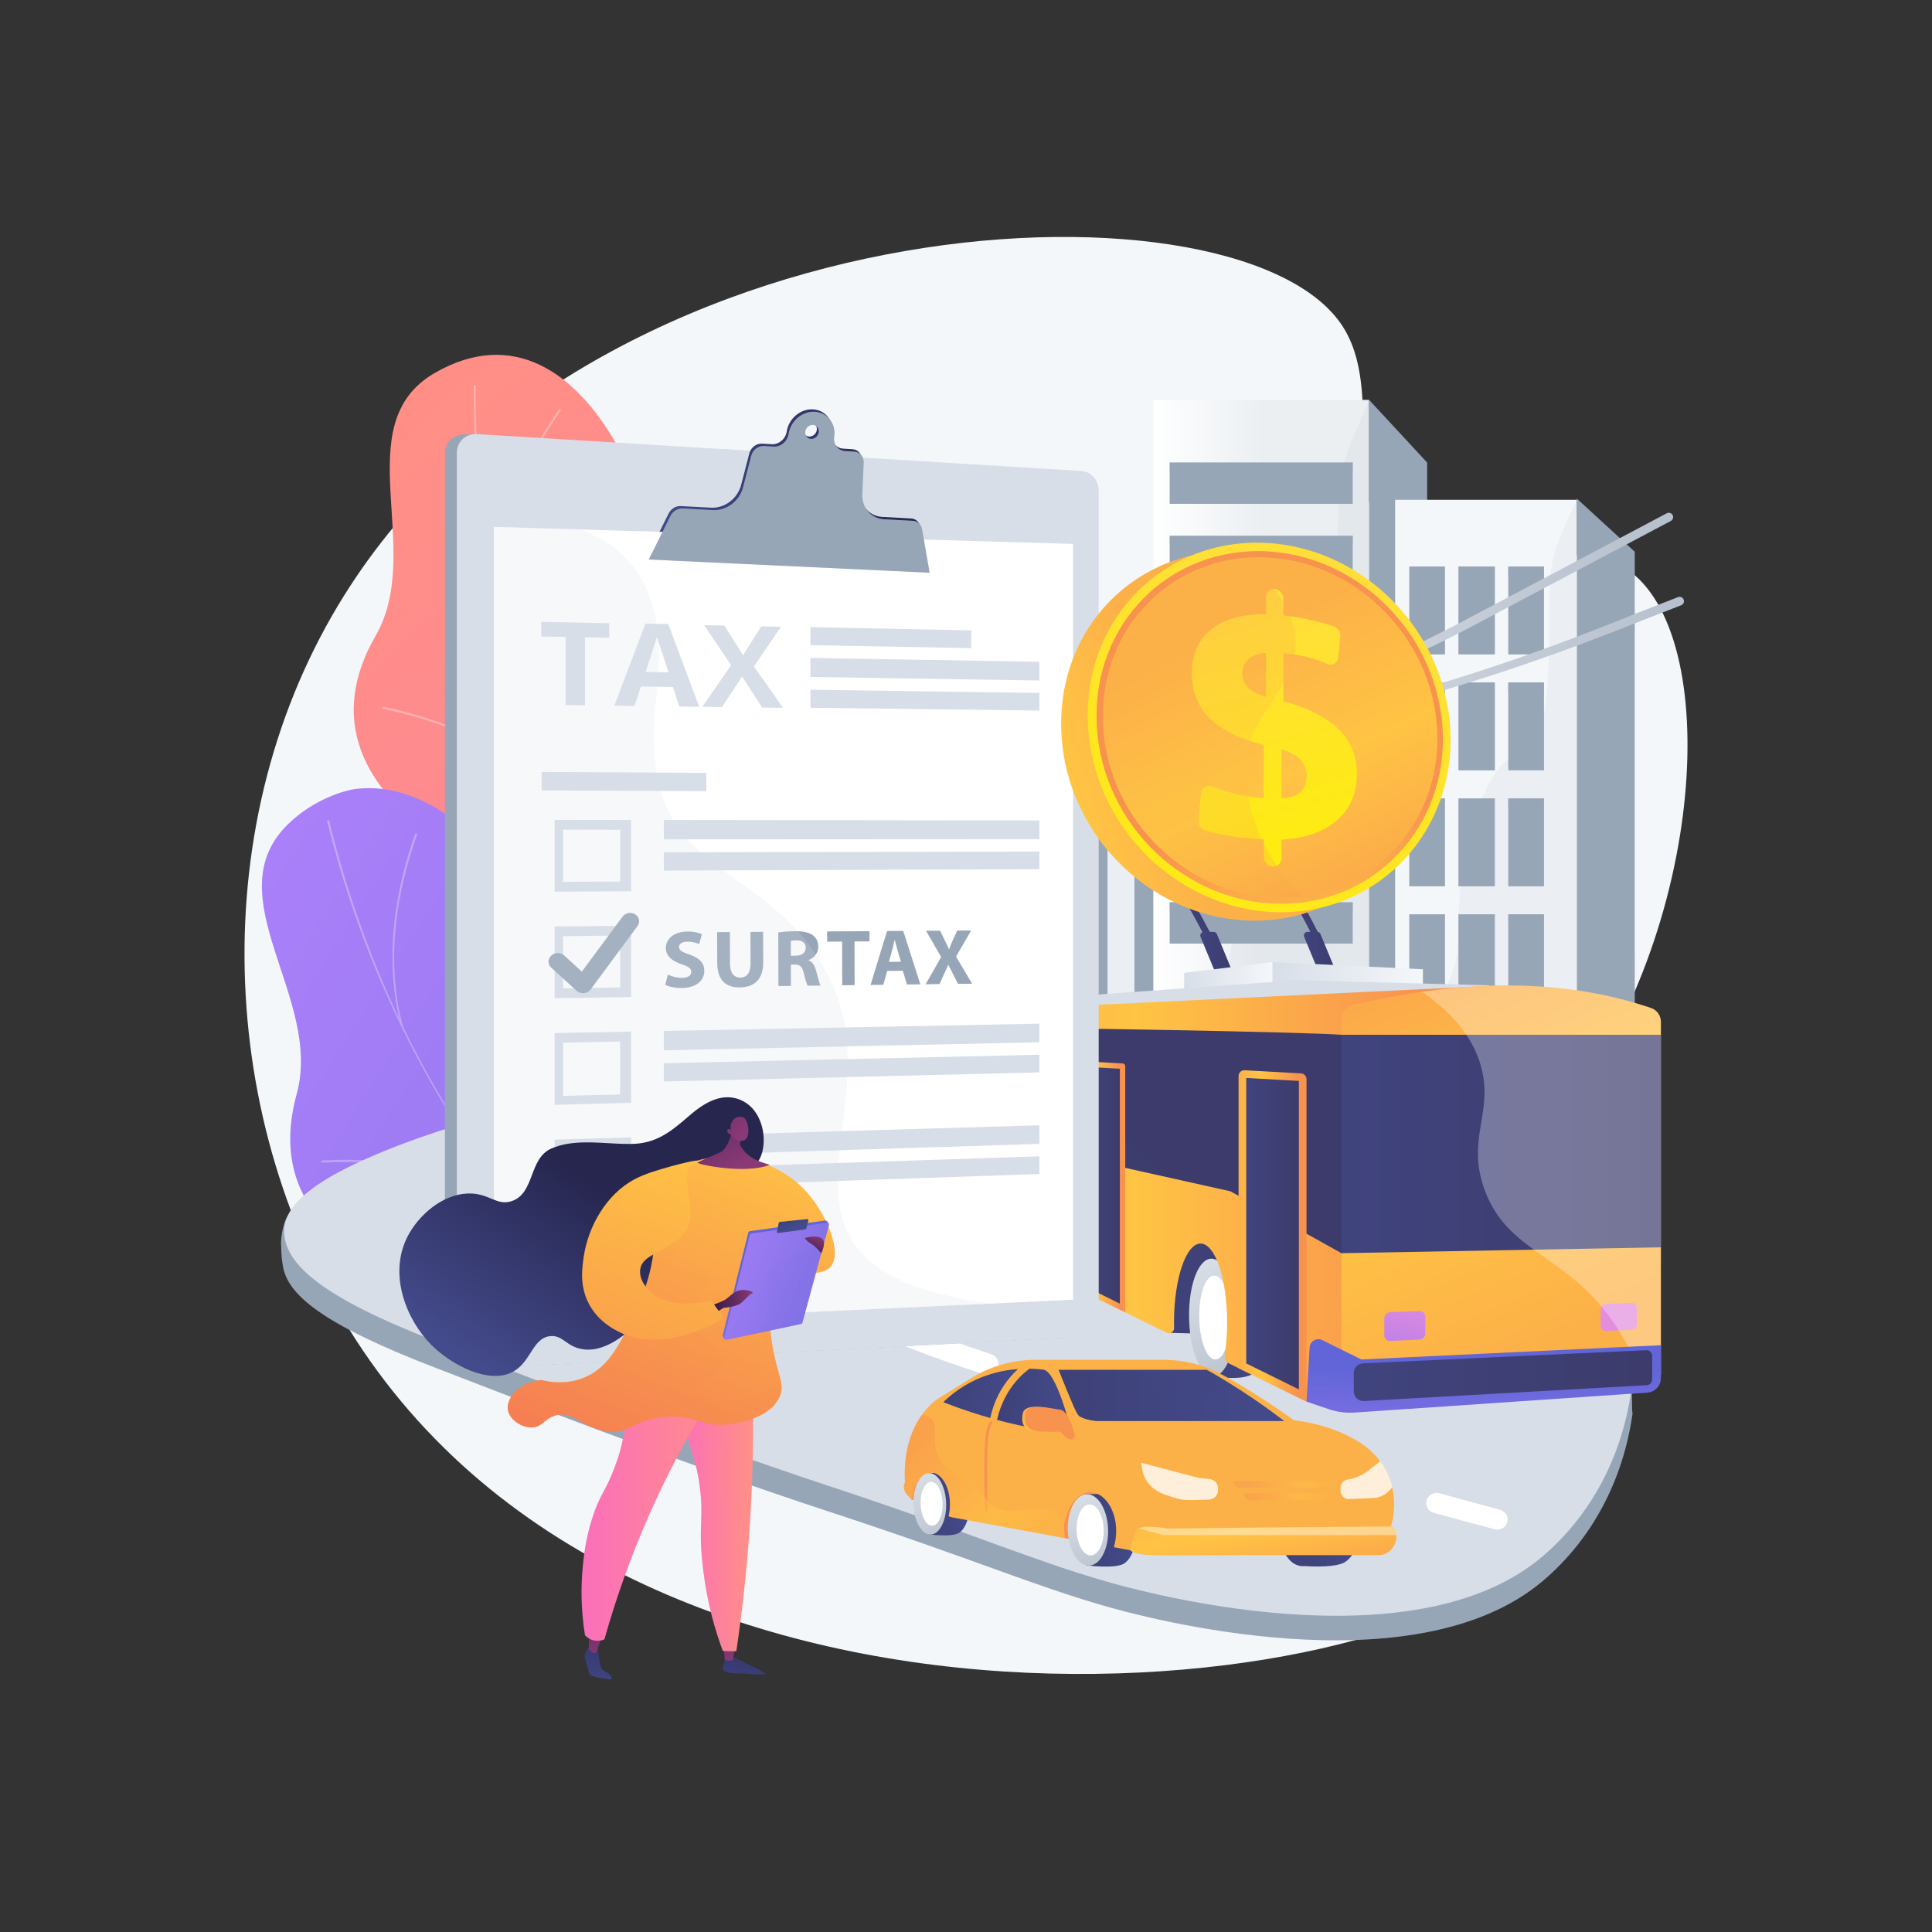 <svg version="1.2" xmlns="http://www.w3.org/2000/svg" viewBox="0 0 3710 3710" width="500" height="500">
	<rect x="0" y="0" width="3710" height="3710" fill="#333333" stroke="none"/>
	<title>Wavy_Tsp-04_Single-03-ai</title>
	<defs>
		<linearGradient id="g1" x2="1" gradientUnits="userSpaceOnUse" gradientTransform="matrix(2520.988,2825.699,-2034.784,1815.362,1555.783,5.107)">
			<stop offset="0" stop-color="#ff9085"/>
			<stop offset="1" stop-color="#fb6fbb"/>
		</linearGradient>
		<linearGradient id="g2" x2="1" gradientUnits="userSpaceOnUse" gradientTransform="matrix(3101.631,2063.96,-1637.971,2461.474,849.914,1093.693)">
			<stop offset="0" stop-color="#aa80f9"/>
			<stop offset=".996" stop-color="#6165d7"/>
		</linearGradient>
		<linearGradient id="g3" x2="1" gradientUnits="userSpaceOnUse" gradientTransform="matrix(-414.406,0,0,-1266.792,2629.08,767.872)">
			<stop offset=".494" stop-color="#ebeff2"/>
			<stop offset="1" stop-color="#ffffff"/>
		</linearGradient>
		<linearGradient id="g4" x2="1" gradientUnits="userSpaceOnUse" gradientTransform="matrix(352.845,-361.246,1751.792,1711.055,1767.966,1568.173)">
			<stop offset="0" stop-color="#40447e"/>
			<stop offset=".996" stop-color="#3c3b6b"/>
		</linearGradient>
		<linearGradient id="g5" x2="1" gradientUnits="userSpaceOnUse" gradientTransform="matrix(352.847,-361.248,1751.84,1711.102,1965.884,1549.731)">
			<stop offset="0" stop-color="#40447e"/>
			<stop offset=".996" stop-color="#3c3b6b"/>
		</linearGradient>
		<linearGradient id="g6" x2="1" gradientUnits="userSpaceOnUse" gradientTransform="matrix(66.41,0,0,88.047,2304.896,1789.362)">
			<stop offset="0" stop-color="#40447e"/>
			<stop offset=".996" stop-color="#3c3b6b"/>
		</linearGradient>
		<linearGradient id="g7" x2="1" gradientUnits="userSpaceOnUse" gradientTransform="matrix(66.411,0,0,88.047,2503.881,1789.362)">
			<stop offset="0" stop-color="#40447e"/>
			<stop offset=".996" stop-color="#3c3b6b"/>
		</linearGradient>
		<linearGradient id="g8" x2="1" gradientUnits="userSpaceOnUse" gradientTransform="matrix(169.657,0,0,68.481,2274.002,1847.362)">
			<stop offset=".005" stop-color="#d8dee8"/>
			<stop offset="1" stop-color="#f4f7fa"/>
		</linearGradient>
		<linearGradient id="g9" x2="1" gradientUnits="userSpaceOnUse" gradientTransform="matrix(288.746,0,0,60.095,2443.66,1847.362)">
			<stop offset=".005" stop-color="#d8dee8"/>
			<stop offset="1" stop-color="#f4f7fa"/>
		</linearGradient>
		<linearGradient id="g10" x2="1" gradientUnits="userSpaceOnUse" gradientTransform="matrix(180.129,0,0,171.313,1940.081,2245.744)">
			<stop offset="0" stop-color="#40447e"/>
			<stop offset=".996" stop-color="#3c3b6b"/>
		</linearGradient>
		<linearGradient id="g11" x2="1" gradientUnits="userSpaceOnUse" gradientTransform="matrix(270.679,0,0,242.659,2205.661,2318.94)">
			<stop offset="0" stop-color="#40447e"/>
			<stop offset=".996" stop-color="#3c3b6b"/>
		</linearGradient>
		<linearGradient id="g12" x2="1" gradientUnits="userSpaceOnUse" gradientTransform="matrix(-92.417,0,0,-188.306,2077.705,2294.95)">
			<stop offset="0" stop-color="#444b8c"/>
			<stop offset=".996" stop-color="#3e4177"/>
		</linearGradient>
		<linearGradient id="g13" x2="1" gradientUnits="userSpaceOnUse" gradientTransform="matrix(153.678,301.279,-185.433,94.587,1672.727,2318.152)">
			<stop offset="0" stop-color="#ebeff2"/>
			<stop offset=".995" stop-color="#b7c0ce"/>
		</linearGradient>
		<linearGradient id="g14" x2="1" gradientUnits="userSpaceOnUse" gradientTransform="matrix(-112.646,0,0,-229.523,2434.723,2416.538)">
			<stop offset="0" stop-color="#444b8c"/>
			<stop offset=".996" stop-color="#3e4177"/>
		</linearGradient>
		<linearGradient id="g15" x2="1" gradientUnits="userSpaceOnUse" gradientTransform="matrix(187.316,367.224,-226.022,115.29,1941.101,2444.819)">
			<stop offset="0" stop-color="#ebeff2"/>
			<stop offset=".995" stop-color="#b7c0ce"/>
		</linearGradient>
		<linearGradient id="g16" x2="1" gradientUnits="userSpaceOnUse" gradientTransform="matrix(1016.194,0,0,798.908,1857.872,1892.586)">
			<stop offset="0" stop-color="#fcb148"/>
			<stop offset=".318" stop-color="#ffc444"/>
			<stop offset=".866" stop-color="#f8924f"/>
			<stop offset="1" stop-color="#f8924f"/>
		</linearGradient>
		<linearGradient id="g17" x2="1" gradientUnits="userSpaceOnUse" gradientTransform="matrix(517.456,-529.776,689.664,673.626,1543.675,2536.039)">
			<stop offset="0" stop-color="#40447e"/>
			<stop offset=".996" stop-color="#3c3b6b"/>
		</linearGradient>
		<linearGradient id="g18" x2="1" gradientUnits="userSpaceOnUse" gradientTransform="matrix(47.614,0,0,381.688,1892.466,2027.649)">
			<stop offset="0" stop-color="#fcb148"/>
			<stop offset=".318" stop-color="#ffc444"/>
			<stop offset=".866" stop-color="#f8924f"/>
			<stop offset="1" stop-color="#f8924f"/>
		</linearGradient>
		<linearGradient id="g19" x2="1" gradientUnits="userSpaceOnUse" gradientTransform="matrix(39.229,0,0,372.834,1896.659,2031.861)">
			<stop offset="0" stop-color="#40447e"/>
			<stop offset=".996" stop-color="#3c3b6b"/>
		</linearGradient>
		<linearGradient id="g20" x2="1" gradientUnits="userSpaceOnUse" gradientTransform="matrix(84.709,0,0,482.096,2076.126,2038.059)">
			<stop offset="0" stop-color="#fcb148"/>
			<stop offset=".318" stop-color="#ffc444"/>
			<stop offset=".866" stop-color="#f8924f"/>
			<stop offset="1" stop-color="#f8924f"/>
		</linearGradient>
		<linearGradient id="g21" x2="1" gradientUnits="userSpaceOnUse" gradientTransform="matrix(63.742,0,0,454.479,2086.611,2048.833)">
			<stop offset="0" stop-color="#40447e"/>
			<stop offset=".996" stop-color="#3c3b6b"/>
		</linearGradient>
		<linearGradient id="g22" x2="1" gradientUnits="userSpaceOnUse" gradientTransform="matrix(130.513,0,0,636.337,2378.403,2055.156)">
			<stop offset="0" stop-color="#fcb148"/>
			<stop offset=".318" stop-color="#ffc444"/>
			<stop offset=".866" stop-color="#f8924f"/>
			<stop offset="1" stop-color="#f8924f"/>
		</linearGradient>
		<linearGradient id="g23" x2="1" gradientUnits="userSpaceOnUse" gradientTransform="matrix(101.163,0,0,597.949,2393.078,2070.024)">
			<stop offset="0" stop-color="#40447e"/>
			<stop offset=".996" stop-color="#3c3b6b"/>
		</linearGradient>
		<linearGradient id="g24" x2="1" gradientUnits="userSpaceOnUse" gradientTransform="matrix(-460.923,-1113.52,1051.567,-435.279,2410.683,2800.562)">
			<stop offset="0" stop-color="#fcb148"/>
			<stop offset=".318" stop-color="#ffc444"/>
			<stop offset=".866" stop-color="#f8924f"/>
			<stop offset="1" stop-color="#f8924f"/>
		</linearGradient>
		<linearGradient id="g25" x2="1" gradientUnits="userSpaceOnUse" gradientTransform="matrix(613.447,0,0,419.37,2575.964,1987.119)">
			<stop offset="0" stop-color="#40447e"/>
			<stop offset=".996" stop-color="#3c3b6b"/>
		</linearGradient>
		<linearGradient id="g26" x2="1" gradientUnits="userSpaceOnUse" gradientTransform="matrix(-45.798,227.514,-279.504,-56.264,2736.246,2487.311)">
			<stop offset=".004" stop-color="#e38ddd"/>
			<stop offset="1" stop-color="#9571f6"/>
		</linearGradient>
		<linearGradient id="g27" x2="1" gradientUnits="userSpaceOnUse" gradientTransform="matrix(-45.707,227.061,-267.466,-53.841,3126.145,2571.43)">
			<stop offset=".004" stop-color="#e38ddd"/>
			<stop offset="1" stop-color="#9571f6"/>
		</linearGradient>
		<linearGradient id="g28" x2="1" gradientUnits="userSpaceOnUse" gradientTransform="matrix(2.938,-304.033,1470.725,14.211,2830.988,2930.571)">
			<stop offset="0" stop-color="#aa80f9"/>
			<stop offset=".996" stop-color="#6165d7"/>
		</linearGradient>
		<linearGradient id="g29" x2="1" gradientUnits="userSpaceOnUse" gradientTransform="matrix(573.004,0,0,97.639,2599.636,2592.784)">
			<stop offset="0" stop-color="#40447e"/>
			<stop offset=".996" stop-color="#3c3b6b"/>
		</linearGradient>
		<linearGradient id="g30" x2="1" gradientUnits="userSpaceOnUse" gradientTransform="matrix(1400.062,0,0,273.214,1833.65,1146.049)">
			<stop offset="0" stop-color="#ebeff2"/>
			<stop offset=".995" stop-color="#b7c0ce"/>
		</linearGradient>
		<linearGradient id="g31" x2="1" gradientUnits="userSpaceOnUse" gradientTransform="matrix(1440.016,0,0,454.014,1772.831,984.619)">
			<stop offset="0" stop-color="#ebeff2"/>
			<stop offset=".995" stop-color="#b7c0ce"/>
		</linearGradient>
		<linearGradient id="g32" x2="1" gradientUnits="userSpaceOnUse" gradientTransform="matrix(539.365,0,0,309.271,1242.183,785.985)">
			<stop offset="0" stop-color="#444b8c"/>
			<stop offset=".996" stop-color="#26264f"/>
		</linearGradient>
		<linearGradient id="g33" x2="1" gradientUnits="userSpaceOnUse" gradientTransform="matrix(-46.458,-45.804,94.586,-95.937,1848.959,2866.273)">
			<stop offset="0" stop-color="#fcb148"/>
			<stop offset=".318" stop-color="#ffc444"/>
			<stop offset=".866" stop-color="#f8924f"/>
			<stop offset="1" stop-color="#f8924f"/>
		</linearGradient>
		<linearGradient id="g34" x2="1" gradientUnits="userSpaceOnUse" gradientTransform="matrix(-115.156,-113.534,93.423,-94.757,2268.804,2970.315)">
			<stop offset="0" stop-color="#fcb148"/>
			<stop offset=".318" stop-color="#ffc444"/>
			<stop offset=".866" stop-color="#f8924f"/>
			<stop offset="1" stop-color="#f8924f"/>
		</linearGradient>
		<linearGradient id="g35" x2="1" gradientUnits="userSpaceOnUse" gradientTransform="matrix(-97.83,0,0,-139.403,2181.984,2868.945)">
			<stop offset="0" stop-color="#444b8c"/>
			<stop offset=".996" stop-color="#3e4177"/>
		</linearGradient>
		<linearGradient id="g36" x2="1" gradientUnits="userSpaceOnUse" gradientTransform="matrix(121.973,239.122,-169.6,86.51,1890.695,2855.18)">
			<stop offset="0" stop-color="#ebeff2"/>
			<stop offset=".995" stop-color="#b7c0ce"/>
		</linearGradient>
		<linearGradient id="g37" x2="1" gradientUnits="userSpaceOnUse" gradientTransform="matrix(-80.072,0,0,-120.078,1861.521,2828.339)">
			<stop offset="0" stop-color="#444b8c"/>
			<stop offset=".996" stop-color="#3e4177"/>
		</linearGradient>
		<linearGradient id="g38" x2="1" gradientUnits="userSpaceOnUse" gradientTransform="matrix(103.696,203.292,-140.299,71.565,1610.212,2820.734)">
			<stop offset="0" stop-color="#ebeff2"/>
			<stop offset=".995" stop-color="#b7c0ce"/>
		</linearGradient>
		<linearGradient id="g39" x2="1" gradientUnits="userSpaceOnUse" gradientTransform="matrix(-119.178,0,0,-163.877,2612.617,2844.3)">
			<stop offset="0" stop-color="#444b8c"/>
			<stop offset=".996" stop-color="#3e4177"/>
		</linearGradient>
		<linearGradient id="g40" x2="1" gradientUnits="userSpaceOnUse" gradientTransform="matrix(140.532,275.507,-204.14,104.129,2275.342,2831.438)">
			<stop offset="0" stop-color="#444b8c"/>
			<stop offset=".996" stop-color="#3e4177"/>
		</linearGradient>
		<linearGradient id="g41" x2="1" gradientUnits="userSpaceOnUse" gradientTransform="matrix(-61.552,0,0,-112.307,2535.518,2872.213)">
			<stop offset="0" stop-color="#444b8c"/>
			<stop offset=".996" stop-color="#3e4177"/>
		</linearGradient>
		<linearGradient id="g42" x2="1" gradientUnits="userSpaceOnUse" gradientTransform="matrix(982.95,1239.17,-1212.242,961.59,2372.105,3285.942)">
			<stop offset="0" stop-color="#fcb148"/>
			<stop offset=".318" stop-color="#ffc444"/>
			<stop offset=".866" stop-color="#f8924f"/>
			<stop offset="1" stop-color="#f8924f"/>
		</linearGradient>
		<linearGradient id="g43" x2="1" gradientUnits="userSpaceOnUse" gradientTransform="matrix(59.401,332.163,-1266.232,226.442,2395.132,2828.021)">
			<stop offset="0" stop-color="#fcb148"/>
			<stop offset=".318" stop-color="#ffc444"/>
			<stop offset=".866" stop-color="#f8924f"/>
			<stop offset="1" stop-color="#f8924f"/>
		</linearGradient>
		<linearGradient id="g44" x2="1" gradientUnits="userSpaceOnUse" gradientTransform="matrix(-196.498,0,0,-13.128,2564.503,2844.079)">
			<stop offset="0" stop-color="#fcb148"/>
			<stop offset=".318" stop-color="#ffc444"/>
			<stop offset=".866" stop-color="#f8924f"/>
			<stop offset="1" stop-color="#f8924f"/>
		</linearGradient>
		<linearGradient id="g45" x2="1" gradientUnits="userSpaceOnUse" gradientTransform="matrix(-163.346,0,0,-13.808,2550.293,2867.257)">
			<stop offset="0" stop-color="#fcb148"/>
			<stop offset=".318" stop-color="#ffc444"/>
			<stop offset=".866" stop-color="#f8924f"/>
			<stop offset="1" stop-color="#f8924f"/>
		</linearGradient>
		<linearGradient id="g46" x2="1" gradientUnits="userSpaceOnUse" gradientTransform="matrix(-173.546,-79.161,191.28,-419.345,1858.884,3318.437)">
			<stop offset="0" stop-color="#fcb148"/>
			<stop offset=".318" stop-color="#ffc444"/>
			<stop offset=".866" stop-color="#f8924f"/>
			<stop offset="1" stop-color="#f8924f"/>
		</linearGradient>
		<linearGradient id="g47" x2="1" gradientUnits="userSpaceOnUse" gradientTransform="matrix(-275.344,-271.467,134.097,-136.013,2132.027,2865.662)">
			<stop offset="0" stop-color="#fcb148"/>
			<stop offset=".318" stop-color="#ffc444"/>
			<stop offset=".866" stop-color="#f8924f"/>
			<stop offset="1" stop-color="#f8924f"/>
		</linearGradient>
		<linearGradient id="g48" x2="1" gradientUnits="userSpaceOnUse" gradientTransform="matrix(-433.131,0,0,-98.48,2465.984,2630.359)">
			<stop offset="0" stop-color="#444b8c"/>
			<stop offset=".996" stop-color="#3e4177"/>
		</linearGradient>
		<linearGradient id="g49" x2="1" gradientUnits="userSpaceOnUse" gradientTransform="matrix(-143.422,0,0,-94.043,1954.971,2628.921)">
			<stop offset="0" stop-color="#444b8c"/>
			<stop offset=".996" stop-color="#3e4177"/>
		</linearGradient>
		<linearGradient id="g50" x2="1" gradientUnits="userSpaceOnUse" gradientTransform="matrix(-142.446,0,0,-120.377,2057.216,2628.298)">
			<stop offset="0" stop-color="#444b8c"/>
			<stop offset=".996" stop-color="#3e4177"/>
		</linearGradient>
		<linearGradient id="g51" x2="1" gradientUnits="userSpaceOnUse" gradientTransform="matrix(-249.269,-245.759,228.832,-232.1,2424.059,2771.364)">
			<stop offset="0" stop-color="#444b8c"/>
			<stop offset=".996" stop-color="#3e4177"/>
		</linearGradient>
		<linearGradient id="g52" x2="1" gradientUnits="userSpaceOnUse" gradientTransform="matrix(-6.805,-6.709,6.495,-6.588,2054.025,2751.912)">
			<stop offset="0" stop-color="#444b8c"/>
			<stop offset=".996" stop-color="#3e4177"/>
		</linearGradient>
		<linearGradient id="g53" x2="1" gradientUnits="userSpaceOnUse" gradientTransform="matrix(-66.009,-65.079,38.991,-39.548,2008.159,2732.633)">
			<stop offset="0" stop-color="#444b8c"/>
			<stop offset=".996" stop-color="#3e4177"/>
		</linearGradient>
		<linearGradient id="g54" x2="1" gradientUnits="userSpaceOnUse" gradientTransform="matrix(-90.869,-89.589,98.939,-100.352,1943.371,2689.426)">
			<stop offset="0" stop-color="#444b8c"/>
			<stop offset=".996" stop-color="#3e4177"/>
		</linearGradient>
		<linearGradient id="g55" x2="1" gradientUnits="userSpaceOnUse" gradientTransform="matrix(-93.643,-92.324,63.494,-64.401,2056.293,2726.292)">
			<stop offset="0" stop-color="#fcb148"/>
			<stop offset=".318" stop-color="#ffc444"/>
			<stop offset=".866" stop-color="#f8924f"/>
			<stop offset="1" stop-color="#f8924f"/>
		</linearGradient>
		<linearGradient id="g56" x2="1" gradientUnits="userSpaceOnUse" gradientTransform="matrix(-185.918,-77.413,42.368,-101.752,2213.507,2855.167)">
			<stop offset="0" stop-color="#fcb148"/>
			<stop offset=".318" stop-color="#ffc444"/>
			<stop offset=".866" stop-color="#f8924f"/>
			<stop offset="1" stop-color="#f8924f"/>
		</linearGradient>
		<linearGradient id="g57" x2="1" gradientUnits="userSpaceOnUse" gradientTransform="matrix(-522.772,167.773,-176.926,-551.293,2369.771,1889.133)">
			<stop offset="0" stop-color="#fcb148"/>
			<stop offset=".318" stop-color="#ffc444"/>
			<stop offset=".866" stop-color="#f8924f"/>
			<stop offset="1" stop-color="#f8924f"/>
		</linearGradient>
		<linearGradient id="g58" x2="1" gradientUnits="userSpaceOnUse" gradientTransform="matrix(-491.17,1083.612,-1125.591,-510.198,3084.901,1119.344)">
			<stop offset="0" stop-color="#ffdb44"/>
			<stop offset="1" stop-color="#feef06"/>
		</linearGradient>
		<linearGradient id="g59" x2="1" gradientUnits="userSpaceOnUse" gradientTransform="matrix(-80.357,-438.99,421.624,-77.179,2148.816,2037.344)">
			<stop offset="0" stop-color="#fcb148"/>
			<stop offset=".318" stop-color="#ffc444"/>
			<stop offset=".866" stop-color="#f8924f"/>
			<stop offset="1" stop-color="#f8924f"/>
		</linearGradient>
		<linearGradient id="g60" x2="1" gradientUnits="userSpaceOnUse" gradientTransform="matrix(373.632,793.15,-745.065,350.981,2761.947,1048.737)">
			<stop offset="0" stop-color="#fcb148"/>
			<stop offset=".318" stop-color="#ffc444"/>
			<stop offset=".866" stop-color="#f8924f"/>
			<stop offset="1" stop-color="#f8924f"/>
		</linearGradient>
		<linearGradient id="g61" x2="1" gradientUnits="userSpaceOnUse" gradientTransform="matrix(167.876,629.17,-434.911,116.044,2852.761,969.063)">
			<stop offset="0" stop-color="#ffdb44"/>
			<stop offset="1" stop-color="#feef06"/>
		</linearGradient>
		<linearGradient id="g62" x2="1" gradientUnits="userSpaceOnUse" gradientTransform="matrix(331.747,704.236,-474.257,223.41,2825.689,988.734)">
			<stop offset="0" stop-color="#fcb148"/>
			<stop offset=".318" stop-color="#ffc444"/>
			<stop offset=".866" stop-color="#f8924f"/>
			<stop offset="1" stop-color="#f8924f"/>
		</linearGradient>
		<linearGradient id="g63" x2="1" gradientUnits="userSpaceOnUse" gradientTransform="matrix(-19.157,243.817,-602.249,-47.32,1429.683,3054.963)">
			<stop offset=".004" stop-color="#26264f"/>
			<stop offset="1" stop-color="#444b8c"/>
		</linearGradient>
		<linearGradient id="g64" x2="1" gradientUnits="userSpaceOnUse" gradientTransform="matrix(2.72,-197.238,139.882,1.929,1422.267,3194.246)">
			<stop offset="0" stop-color="#893976"/>
			<stop offset="1" stop-color="#311944"/>
		</linearGradient>
		<linearGradient id="g65" x2="1" gradientUnits="userSpaceOnUse" gradientTransform="matrix(-16.562,210.789,-193.337,-15.191,1118.397,3048.903)">
			<stop offset=".004" stop-color="#26264f"/>
			<stop offset="1" stop-color="#444b8c"/>
		</linearGradient>
		<linearGradient id="g66" x2="1" gradientUnits="userSpaceOnUse" gradientTransform="matrix(2.716,-196.932,136.155,1.878,1176.218,3191.01)">
			<stop offset="0" stop-color="#893976"/>
			<stop offset="1" stop-color="#311944"/>
		</linearGradient>
		<linearGradient id="g67" x2="1" gradientUnits="userSpaceOnUse" gradientTransform="matrix(-143.781,0,0,-584.196,1446.097,2586.601)">
			<stop offset="0" stop-color="#ff9085"/>
			<stop offset="1" stop-color="#fb6fbb"/>
		</linearGradient>
		<linearGradient id="g68" x2="1" gradientUnits="userSpaceOnUse" gradientTransform="matrix(-133.838,0,0,-584.198,1436.155,2586.599)">
			<stop offset="0" stop-color="#ff9085"/>
			<stop offset="1" stop-color="#fb6fbb"/>
		</linearGradient>
		<linearGradient id="g69" x2="1" gradientUnits="userSpaceOnUse" gradientTransform="matrix(-289.456,0,0,-572.748,1406.179,2578.144)">
			<stop offset="0" stop-color="#ff9085"/>
			<stop offset="1" stop-color="#fb6fbb"/>
		</linearGradient>
		<linearGradient id="g70" x2="1" gradientUnits="userSpaceOnUse" gradientTransform="matrix(-229.707,344.899,-228.61,-152.257,994.709,2173.364)">
			<stop offset=".004" stop-color="#26264f"/>
			<stop offset="1" stop-color="#444b8c"/>
		</linearGradient>
		<linearGradient id="g71" x2="1" gradientUnits="userSpaceOnUse" gradientTransform="matrix(-318.503,808.568,-610.109,-240.327,1145.571,2028.422)">
			<stop offset="0" stop-color="#ffc444"/>
			<stop offset=".996" stop-color="#f36f56"/>
		</linearGradient>
		<linearGradient id="g72" x2="1" gradientUnits="userSpaceOnUse" gradientTransform="matrix(143.046,190.203,-283.441,213.167,1351.332,2500.995)">
			<stop offset=".004" stop-color="#6165d7"/>
			<stop offset="1" stop-color="#aa80f9"/>
		</linearGradient>
		<linearGradient id="g73" x2="1" gradientUnits="userSpaceOnUse" gradientTransform="matrix(408.782,166.668,-298.369,731.802,1289.886,2523.147)">
			<stop offset="0" stop-color="#aa80f9"/>
			<stop offset=".996" stop-color="#6165d7"/>
		</linearGradient>
		<linearGradient id="g74" x2="1" gradientUnits="userSpaceOnUse" gradientTransform="matrix(38.842,92.25,-183.889,77.427,1479.897,2270.677)">
			<stop offset=".004" stop-color="#26264f"/>
			<stop offset="1" stop-color="#444b8c"/>
		</linearGradient>
		<linearGradient id="g75" x2="1" gradientUnits="userSpaceOnUse" gradientTransform="matrix(538.037,219.368,-567.302,1391.405,1199.355,2479.032)">
			<stop offset="0" stop-color="#aa80f9"/>
			<stop offset=".996" stop-color="#6165d7"/>
		</linearGradient>
		<linearGradient id="g76" x2="1" gradientUnits="userSpaceOnUse" gradientTransform="matrix(-80.875,8.276,-3.923,-38.332,1444.778,2475.143)">
			<stop offset="0" stop-color="#893976"/>
			<stop offset="1" stop-color="#311944"/>
		</linearGradient>
		<linearGradient id="g77" x2="1" gradientUnits="userSpaceOnUse" gradientTransform="matrix(-345.211,876.371,-807.762,-318.185,1126.832,1952.819)">
			<stop offset="0" stop-color="#ffc444"/>
			<stop offset=".996" stop-color="#f36f56"/>
		</linearGradient>
		<linearGradient id="g78" x2="1" gradientUnits="userSpaceOnUse" gradientTransform="matrix(-307.768,967.643,-789.891,-251.232,1066.355,2102.449)">
			<stop offset="0" stop-color="#ffc444"/>
			<stop offset=".247" stop-color="#fcaf48"/>
			<stop offset=".996" stop-color="#f36f56"/>
		</linearGradient>
		<linearGradient id="g79" x2="1" gradientUnits="userSpaceOnUse" gradientTransform="matrix(-120.069,-220.655,275.263,-149.783,1463.376,2215.086)">
			<stop offset="0" stop-color="#893976"/>
			<stop offset="1" stop-color="#311944"/>
		</linearGradient>
		<linearGradient id="g80" x2="1" gradientUnits="userSpaceOnUse" gradientTransform="matrix(-197.676,-149.282,152.635,-202.115,1448.122,2149.199)">
			<stop offset="0" stop-color="#893976"/>
			<stop offset="1" stop-color="#311944"/>
		</linearGradient>
		<linearGradient id="g81" x2="1" gradientUnits="userSpaceOnUse" gradientTransform="matrix(-23.941,46.3,-73.543,-38.028,1556.659,2361.415)">
			<stop offset="0" stop-color="#893976"/>
			<stop offset="1" stop-color="#311944"/>
		</linearGradient>
	</defs>
	<style>
		.s0 { fill: #f4f7fa } 
		.s1 { fill: url(#g1) } 
		.s2 { opacity: .3;fill: #fcfdfe } 
		.s3 { fill: url(#g2) } 
		.s4 { fill: #97a6b7 } 
		.s5 { opacity: .5;mix-blend-mode: multiply;fill: #97a6b7 } 
		.s6 { opacity: .1;mix-blend-mode: multiply;fill: #97a6b7 } 
		.s7 { fill: url(#g3) } 
		.s8 { fill: #d8dee8 } 
		.s9 { fill: #ffffff } 
		.s10 { fill: url(#g4) } 
		.s11 { fill: url(#g5) } 
		.s12 { fill: url(#g6) } 
		.s13 { fill: url(#g7) } 
		.s14 { fill: url(#g8) } 
		.s15 { fill: url(#g9) } 
		.s16 { fill: url(#g10) } 
		.s17 { fill: url(#g11) } 
		.s18 { fill: url(#g12) } 
		.s19 { fill: url(#g13) } 
		.s20 { fill: url(#g14) } 
		.s21 { fill: url(#g15) } 
		.s22 { fill: url(#g16) } 
		.s23 { fill: url(#g17) } 
		.s24 { fill: url(#g18) } 
		.s25 { fill: url(#g19) } 
		.s26 { fill: url(#g20) } 
		.s27 { fill: url(#g21) } 
		.s28 { fill: url(#g22) } 
		.s29 { fill: url(#g23) } 
		.s30 { fill: url(#g24) } 
		.s31 { fill: url(#g25) } 
		.s32 { fill: url(#g26) } 
		.s33 { fill: url(#g27) } 
		.s34 { fill: url(#g28) } 
		.s35 { fill: url(#g29) } 
		.s36 { fill: url(#g30) } 
		.s37 { fill: url(#g31) } 
		.s38 { mix-blend-mode: multiply;fill: #d8dee8 } 
		.s39 { fill: url(#g32) } 
		.s40 { opacity: .2;mix-blend-mode: multiply;fill: #d8dee8 } 
		.s41 { opacity: .3;mix-blend-mode: multiply;fill: #97a6b7 } 
		.s42 { fill: url(#g33) } 
		.s43 { fill: url(#g34) } 
		.s44 { fill: url(#g35) } 
		.s45 { fill: url(#g36) } 
		.s46 { fill: url(#g37) } 
		.s47 { fill: url(#g38) } 
		.s48 { fill: url(#g39) } 
		.s49 { fill: url(#g40) } 
		.s50 { fill: url(#g41) } 
		.s51 { fill: url(#g42) } 
		.s52 { fill: url(#g43) } 
		.s53 { fill: url(#g44) } 
		.s54 { fill: url(#g45) } 
		.s55 { opacity: .8;fill: #ffffff } 
		.s56 { opacity: .4;mix-blend-mode: soft-light;fill: #ffffff } 
		.s57 { fill: url(#g46) } 
		.s58 { opacity: .5;mix-blend-mode: multiply;fill: url(#g47) } 
		.s59 { fill: url(#g48) } 
		.s60 { fill: url(#g49) } 
		.s61 { fill: url(#g50) } 
		.s62 { opacity: .3;mix-blend-mode: multiply;fill: url(#g51) } 
		.s63 { opacity: .3;fill: url(#g52) } 
		.s64 { opacity: .3;mix-blend-mode: multiply;fill: url(#g53) } 
		.s65 { opacity: .3;mix-blend-mode: multiply;fill: url(#g54) } 
		.s66 { fill: url(#g55) } 
		.s67 { fill: url(#g56) } 
		.s68 { fill: url(#g57) } 
		.s69 { fill: url(#g58) } 
		.s70 { fill: url(#g59) } 
		.s71 { fill: url(#g60) } 
		.s72 { fill: url(#g61) } 
		.s73 { opacity: .3;mix-blend-mode: multiply;fill: url(#g62) } 
		.s74 { fill: url(#g63) } 
		.s75 { fill: url(#g64) } 
		.s76 { fill: url(#g65) } 
		.s77 { fill: url(#g66) } 
		.s78 { fill: url(#g67) } 
		.s79 { opacity: .3;mix-blend-mode: multiply;fill: url(#g68) } 
		.s80 { fill: url(#g69) } 
		.s81 { fill: url(#g70) } 
		.s82 { fill: url(#g71) } 
		.s83 { fill: url(#g72) } 
		.s84 { fill: url(#g73) } 
		.s85 { fill: url(#g74) } 
		.s86 { opacity: .3;mix-blend-mode: multiply;fill: url(#g75) } 
		.s87 { fill: url(#g76) } 
		.s88 { opacity: .3;mix-blend-mode: multiply;fill: url(#g77) } 
		.s89 { fill: url(#g78) } 
		.s90 { fill: url(#g79) } 
		.s91 { fill: url(#g80) } 
		.s92 { fill: url(#g81) } 
	</style>
	<g id="Illustration">
		<g id="Transportation surtax">
			<path id="&lt;Path&gt;" class="s0" d="m2574.4 620.9c93 133.2-16.1 349.2 122 449.4 134.4 97.5 299.6-62.4 426.2 21.6 188 124.5 153.7 694.4-121.1 1048.5-82.6 106.5-151.7 148-182.3 268.4-65.6 258.6 165.1 412.4 121.2 540.3-98.8 288-1619.6 529.7-2229.7-335.8-285-404.2-327.6-987.9-73-1431.2 460.1-801.1 1727.8-860.2 1936.7-561.2z"/>
			<g id="&lt;Group&gt;">
				<g id="&lt;Group&gt;">
					<g id="&lt;Group&gt;">
						<path id="&lt;Path&gt;" class="s1" d="m857 1623c165.9 107.9 69.4 176.8 9.8 327.5-12.5 31.6-14.2 59.3-7.8 83.4 30.9 116.4 241.9 155.3 350.7 160.2 82.5 3.7 164.1 7.4 208.6-45.7 30.8-36.7 35.5-89.9 42.7-191.1 2.3-32.1 3-64.2 1.6-96.3q-1.2-25.9-4-51.7-1.3-12.1-3-24.2c-0.2-0.8-0.3-1.9-0.4-3.1q0-0.2-0.1-0.5c0 0-10.4-53.2-32.5-103.8-26.7-61-80.5-104.6-112.2-165.5-37.1-71.2-34.7-137.6-27.9-189.2 35.8-270.3-148.8-778.6-447.3-607-171.3 98.5-18.6 339.8-113.9 504.8-90.5 156.9-30.2 294.4 135.7 402.2z"/>
						<path id="&lt;Path&gt;" class="s2" d="m1074.5 1540.7c0 0 0.1 0.1 0.1 0.1 6.1 13.3 12.2 26.6 18.6 39.8 78.9 162.6 182.2 308.2 305.6 432.9 0.8 0.4 1.7 0.3 2.2-0.4 0.5-0.6 0.4-1.7-0.3-2.4-227.9-229.2-382.4-526.4-449.4-863.4-0.8-141.7 61.9-267.6 125.5-358.8 0.2-0.9-0.1-1.8-0.9-2.3-0.8-0.5-1.8-0.5-2.5 0.1q-0.1 0-0.1 0.1c-61.2 88.2-121.4 208.7-125.1 344.8-23.7-125.3-35.5-255.9-34.5-390.6-0.2-0.9-1-1.5-2-1.5-1-0.1-1.8 0.6-2 1.5-1.6 278.7 52.8 548.2 159.4 788-92.6-99.2-220.5-148.2-333.8-171.6-0.9 0-1.8 0.7-2 1.6-0.3 1.2 0.3 2.2 1.4 2.5l0.1 0.1c116 24 247.3 74.8 339.7 179.5z"/>
					</g>
					<g id="&lt;Group&gt;">
						<path id="&lt;Path&gt;" class="s3" d="m802.5 2455.3c23.4 7.8 35.9 16.8 56.5 23.7 32.5 10.7 208.2 68.9 304.7-26.1 57.9-57.2 68-150.7 49.7-219.2-26.8-99.6-100.3-96.4-166.5-201.5-91.5-145.4 0.2-229.6-89.8-366.3-56-85.1-167-167.2-278.7-150.2-15.4 2.4-75.7 18.2-125.8 67.4-140.9 138.5 67.7 333.5 17.2 517.2-48.1 174.6 45 292.5 232.7 355z"/>
						<path id="&lt;Path&gt;" class="s2" d="m1020.4 2354.6c23.2 27.1 47.1 53.3 71.7 78.6 0.4 0.7 1.4 0.8 1.9 0.3 0.6-0.5 0.6-1.3 0.2-1.9-127.9-131.4-235.9-286.2-320.3-460.1-35.6-132.7-9.6-265.9 27-368.9-0.1-0.9-0.6-1.6-1.5-1.9-0.9-0.3-1.8 0-2.3 0.8 0 0-0.1 0.1-0.1 0.1-35 99.4-60 226.7-30.2 354.9-56.2-118.6-101.5-246-134.8-380.8-0.5-0.8-1.5-1.2-2.5-0.9-0.9 0.3-1.4 1.1-1.4 2 0 0.1 0 0.1 0 0.2 68 273.2 188.9 523.2 353.7 730.6-114.2-71.1-249.3-85.2-364-79.1-0.8 0.4-1.3 1.3-1.2 2.2 0.1 1 0.9 1.7 1.8 1.9q0 0 0 0c117.5-6.2 256.4 9 371.6 85.3 10 12.3 20.1 24.6 30.4 36.7z"/>
					</g>
				</g>
				<g id="&lt;Group&gt;">
					<g id="&lt;Group&gt;">
						<path id="&lt;Path&gt;" class="s4" d="m2178.2 1116v856.5l97.2-25.9v-749.2l-88.4-74-7.7-6.4z"/>
						<path id="&lt;Path&gt;" class="s0" d="m1908.2 1115.2v857.3h270v-857.3z"/>
						<path id="&lt;Path&gt;" class="s4" d="m2092.5 1916.2h34.3v-706.3h-34.3z"/>
						<path id="&lt;Path&gt;" class="s4" d="m2019.6 1916.2h35.7v-706.3h-35.7z"/>
						<path id="&lt;Path&gt;" class="s4" d="m1948.2 1916.2h35.7v-706.3h-35.7z"/>
						<path id="&lt;Path&gt;" class="s5" d="m2092.5 1916.2h11.4v-706.3h-11.4z"/>
						<path id="&lt;Path&gt;" class="s5" d="m2019.6 1916.2h11.4v-706.3h-11.4z"/>
						<path id="&lt;Path&gt;" class="s5" d="m1946.7 1916.2h11.5v-706.3h-11.5z"/>
						<path id="&lt;Path&gt;" class="s6" d="m1908.2 1972.5h270l97.2-25.9v-87.2c-45-97-30.2-137.4-39.9-209.4-9.5-70.2 10.5-440.5-48.5-526.6q-3.2-4.7-6.7-8.2-0.5 0.9-1 1.8-0.5 1-1.1 1.9c-30.7 55-44.7 81.3-51.4 109.2-6.5 27.2-6 56-7.1 114.5-1.3 71.9-1 134.5-15.8 177.5-3.1 9.1-6.8 17.3-11.4 24.5-8.9 14.1-20.9 24.6-37.2 30.7q-2.7 1.1-5.5 1.9c-6.3 1.9-12.6 4.9-18.8 8.8q-5.7 3.6-11.4 8.4c-12.6 10.7-24.6 25.3-35.7 43-9.4 15-18 32.2-25.7 51.1q-5.3 13-10 27-0.8 2.1-1.5 4.3c-17.5 53.8-27.8 117.7-26.9 182.7 0.4 28.3-4.1 51.1-11.6 70z"/>
					</g>
					<g id="&lt;Group&gt;">
						<path id="&lt;Path&gt;" class="s7" d="m2214.7 767.9v1266.8h414.4v-1266.8z"/>
						<path id="&lt;Path&gt;" class="s4" d="m2246.1 967.5h351.5v-79.3h-351.5z"/>
						<path id="&lt;Path&gt;" class="s4" d="m2246.1 1108.2h351.5v-79.3h-351.5z"/>
						<path id="&lt;Path&gt;" class="s4" d="m2246.1 1249h351.5v-79.3h-351.5z"/>
						<path id="&lt;Path&gt;" class="s4" d="m2246.1 1389.8h351.5v-79.4h-351.5z"/>
						<path id="&lt;Path&gt;" class="s4" d="m2246.1 1530.5h351.5v-79.3h-351.5z"/>
						<path id="&lt;Path&gt;" class="s4" d="m2246.1 1671.3h351.5v-79.4h-351.5z"/>
						<path id="&lt;Path&gt;" class="s4" d="m2246.1 1812h351.5v-79.3h-351.5z"/>
						<path id="&lt;Path&gt;" class="s4" d="m2629.1 767.9v1266.8l111.4-38.4v-1108.1l-108.2-116.8-2.8-3z"/>
						<path id="&lt;Path&gt;" class="s5" d="m2706.2 1080.1v17.9h68.6v-17.9z"/>
						<path id="&lt;Path&gt;" class="s5" d="m2706.2 1302.7v18h68.6v-18z"/>
						<path id="&lt;Path&gt;" class="s5" d="m2706.2 1525.4v17.9h68.6v-17.9z"/>
						<path id="&lt;Path&gt;" class="s5" d="m2706.2 1748v18h68.6v-18z"/>
						<path id="&lt;Path&gt;" class="s5" d="m2246.1 903.5h351.5v-15.3h-351.5z"/>
						<path id="&lt;Path&gt;" class="s5" d="m2246.1 1044.3h351.5v-15.4h-351.5z"/>
						<path id="&lt;Path&gt;" class="s5" d="m2246.1 1185h351.5v-15.3h-351.5z"/>
						<path id="&lt;Path&gt;" class="s5" d="m2246.1 1325.8h351.5v-15.4h-351.5z"/>
						<path id="&lt;Path&gt;" class="s5" d="m2246.1 1466.5h351.5v-15.3h-351.5z"/>
						<path id="&lt;Path&gt;" class="s5" d="m2246.1 1607.3h351.5v-15.4h-351.5z"/>
						<path id="&lt;Path&gt;" class="s5" d="m2246.1 1748h351.5v-15.3h-351.5z"/>
						<path id="&lt;Path&gt;" class="s6" d="m2228.4 2034.7h400.7l111.4-38.4v-245.4c-4.3-15.3-9-29.9-14.1-43.2-46.9-125.1-31.7-176-41.5-267.5-9.7-90.4 11.5-575.1-52.6-668.8q-1.2-1.9-2.5-3.5-0.2 0.2-0.3 0.5-0.2 0.5-0.4 1c-25.3 56.9-39.6 89.7-47.8 118.8-1.4 5.1-2.7 10.2-3.8 15.3-4.2 19.3-6 38.5-6.9 64-0.6 17-0.9 36.8-1.2 61.4q0 7.4-0.2 15.4 0 4.6-0.1 9.4c-0.3 18.7-0.5 36.9-0.7 54.5-0.4 21.5-0.9 42-1.7 61.5q-0.3 7.8-0.8 15.3c-1.3 23.3-3.3 44.7-6.6 64-4 24.2-10 44.9-18.8 61.4q-4.5 8.5-10.1 15.4c-8.4 10.3-18.6 18.1-31.2 22.8-15.9 6-31.4 20.3-45.8 41.2-11.5 16.6-22.4 37.3-32.2 61.4-2.1 4.9-4.1 10.1-6 15.3-7.3 19.7-13.9 41.1-19.7 64-5 19.5-9.4 40.1-13.1 61.4q-1.3 7.6-2.5 15.4c-3.2 20.7-5.8 42.2-7.6 64-1.6 20.2-2.7 40.7-3 61.4q-0.2 7.6-0.2 15.3 0 4.8 0.1 9.5c0.2 20.3-1.1 38.4-3.7 54.5-20.7 128.1-120.5 138.2-137.1 222.7z"/>
					</g>
					<g id="&lt;Group&gt;">
						<path id="&lt;Path&gt;" class="s5" d="m2956.4 1078.3h-70v18h70z"/>
						<path id="&lt;Path&gt;" class="s5" d="m2956.4 1301h-70v17.9h70z"/>
						<path id="&lt;Path&gt;" class="s5" d="m2956.4 1523.6h-70v18h70z"/>
						<g id="&lt;Group&gt;">
							<path id="&lt;Path&gt;" class="s4" d="m3027.8 957.3v1077.4l111.4-32.7v-942.5z"/>
							<path id="&lt;Path&gt;" class="s0" d="m2679.1 959.8v1074.9h348.7v-1074.9z"/>
							<g id="&lt;Group&gt;">
								<path id="&lt;Path&gt;" class="s4" d="m2896.3 1087.8v168.9h68.6v-168.9z"/>
								<path id="&lt;Path&gt;" class="s4" d="m2800.6 1087.8v168.9h70v-168.9z"/>
								<path id="&lt;Path&gt;" class="s4" d="m2706.2 1087.8v168.9h68.6v-168.9z"/>
								<path id="&lt;Path&gt;" class="s4" d="m2896.3 1310.4v168.9h68.6v-168.9z"/>
								<path id="&lt;Path&gt;" class="s4" d="m2800.6 1310.4v168.9h70v-168.9z"/>
								<path id="&lt;Path&gt;" class="s4" d="m2706.2 1310.4v168.9h68.6v-168.9z"/>
								<path id="&lt;Path&gt;" class="s4" d="m2896.3 1533.1v168.9h68.6v-168.9z"/>
								<path id="&lt;Path&gt;" class="s4" d="m2800.6 1533.1v168.9h70v-168.9z"/>
								<path id="&lt;Path&gt;" class="s4" d="m2706.2 1533.1v168.9h68.6v-168.9z"/>
								<path id="&lt;Path&gt;" class="s4" d="m2896.3 1755.7v168.9h68.6v-168.9z"/>
								<path id="&lt;Path&gt;" class="s4" d="m2800.6 1755.7v168.9h70v-168.9z"/>
								<path id="&lt;Path&gt;" class="s4" d="m2706.2 1755.7v168.9h68.6v-168.9z"/>
							</g>
							<path id="&lt;Path&gt;" class="s5" d="m2964.9 1087.8h-68.6v17.9h68.6z"/>
							<path id="&lt;Path&gt;" class="s5" d="m2964.9 1310.4h-68.6v17.9h68.6z"/>
							<path id="&lt;Path&gt;" class="s5" d="m2964.9 1533.1h-68.6v17.9h68.6z"/>
							<path id="&lt;Path&gt;" class="s5" d="m2964.9 1755.7h-68.6v17.9h68.6z"/>
							<path id="&lt;Path&gt;" class="s6" d="m2679.1 2016.8v17.9h348.7l111.4-32.7v-159.5c-7.4-34-16.4-67.1-27.1-94.5-41-104.9-27.6-147.6-36.2-224.3-8.6-76.8 10.5-493.1-48.1-563.9-54.8 118.6-51 113.5-52.9 239.7-1 67.6-0.9 127.3-10 171.6-7.9 38.6-22.6 65.5-51 75.8-5.9 2.2-11.8 5.6-17.6 10.3-18.4 14.7-35.8 41.3-50.5 75.9-19.3 45.4-34.1 104.6-41 168.9-1.9 17.6-3.2 35.5-3.8 53.7q-0.4 9.1-0.4 18.2-0.1 8 0 15.9 0 2.8 0 5.6c-0.3 45.9-10.9 77.5-25.8 101.8-6.3 10.3-13.3 19.3-20.7 27.4-29.6 32.6-64.3 52.3-75 92.2z"/>
						</g>
					</g>
				</g>
			</g>
			<g id="&lt;Group&gt;">
				<path id="&lt;Path&gt;" class="s4" d="m543.3 2431.3c8.9 54.5 74 111.2 294.8 196 120.3 46.3 456.7 178.2 753.2 275.3 282.3 92.5 387.9 140.6 533.6 182.4 62.8 18 588.6 163 838.7-49.9 92.9-79.2 153.2-191.3 171.5-321.5-1.9-0.4-0.5-44.1-2.4-44.5-775.5-173.9-1380.5-249.2-1365.7-360.7 4.2-31.2 54.7-61.2 130.8-86.1l-4-141.4c-87.4 5.4-167.8 11-225.8 15.9-210.5 18-615.8 52.2-845.2 132.5-123.4 43.2-224.3 64-264.1 97.8-14.6 12.4-19.4 49.1-19 61.7 0.8 23.9 1.1 27.1 3.6 42.5z"/>
				<path id="&lt;Path&gt;" class="s8" d="m546.6 2376.2c8.9 54.3 70.7 114.6 291.2 199.9 120.1 46.5 456.2 179.1 752.4 276.9 282.1 93.2 387.5 141.5 533.1 183.6 62.7 18.2 588.1 164.5 838-47.2 92.8-78.7 153.1-190.5 171.4-320.3-778.8-174.7-1381.7-297-1366.9-408.5 4.1-31.1 54.6-60.9 130.7-85.6l-4.1-141.1c-87.3 5.2-167.6 10.5-225.6 15.2-210.3 17.4-615.2 50.3-844.3 129.7-236.3 82-284.8 143.2-275.9 197.4z"/>
				<g id="&lt;Group&gt;">
					<g id="&lt;Group&gt;">
						<path id="&lt;Path&gt;" class="s9" d="m2876.3 2937.3c8.2-0.5 15.7-6.1 18-14.3 3-10.3-3.1-20.9-13.5-23.7-39.2-10.5-78.4-21.2-116.5-31.7-10.6-2.9-21.7 3.1-24.8 13.4-3.1 10.4 2.9 21.2 13.5 24 38.3 10.5 77.7 21.2 117.1 31.6 2.1 0.6 4.2 0.8 6.2 0.7z"/>
					</g>
					<g id="&lt;Group&gt;">
						<path id="&lt;Compound Path&gt;" class="s9" d="m2472 2824.9c-94.5-28-188.8-57.1-288.4-88.9-11.2-3.6-17-14.9-13-25.4 4-10.5 16.2-16.1 27.3-12.5 99.1 31.9 192.9 61 286.8 89.1 10.8 3.2 16.7 14.3 13.2 24.7-2.7 8.1-10.4 13.5-18.9 13.9-2.3 0.1-4.7-0.2-7-0.9zm-584.4-186.2q-21.4-7.3-43.1-14.6c-86.8-29.5-166-61.5-256.8-104.1-11.2-5.3-15.4-17.7-9.5-27.8 6-10.1 19.9-14 31.1-8.7 88.9 41.9 166.4 73.4 251.2 102.4q21.6 7.4 42.9 14.6c11.4 3.9 17.1 15.6 12.8 26.1-3.4 8-11.5 13-20.2 13.3-2.8 0.1-5.6-0.3-8.4-1.2z"/>
					</g>
					<g id="&lt;Group&gt;">
						<path id="&lt;Path&gt;" class="s9" d="m1303.6 2379.6c8.4-0.1 16.6-4.3 20.8-11.3 6-10.2 1.6-22.8-10-28-45-20.6-88.4-39.1-132.6-56.6-12.1-4.8-26.4-0.1-31.9 10.4-5.6 10.6-0.3 23 11.8 27.7 43.6 17.2 86.3 35.3 130.7 55.5 3.6 1.6 7.4 2.3 11.2 2.3z"/>
					</g>
				</g>
			</g>
			<g id="&lt;Group&gt;">
				<path id="&lt;Path&gt;" class="s10" d="m2338.1 1839.7c-2.4 0-4.6-1.4-5.7-3.6-1.3-2.8-131.9-278.3-284.1-399.6-2.7-2.2-3.2-6.1-1-8.8 2.2-2.7 6.1-3.2 8.8-1 154.5 123.2 286.4 401.2 287.7 404 1.5 3.2 0.1 6.9-3 8.4-0.9 0.4-1.8 0.6-2.7 0.6z"/>
				<path id="&lt;Path&gt;" class="s11" d="m2536 1821.2c-2.3 0-4.6-1.3-5.7-3.6-1.3-2.8-131.9-278.2-284.1-399.5-2.7-2.2-3.1-6.2-1-8.9 2.2-2.7 6.1-3.1 8.9-1 154.4 123.2 286.3 401.3 287.6 404.1 1.5 3.1 0.1 6.9-3 8.3-0.9 0.4-1.8 0.6-2.7 0.6z"/>
				<g id="&lt;Group&gt;">
					<path id="&lt;Path&gt;" class="s12" d="m2336.8 1793.7c-1.1-2.6-3.7-4.3-6.5-4.3h-18.4c-5 0-8.4 5-6.5 9.7l32.4 78.3h33.5z"/>
					<path id="&lt;Path&gt;" class="s13" d="m2535.7 1793.7c-1-2.6-3.6-4.3-6.4-4.3h-18.4c-5 0-8.4 5-6.5 9.7l32.3 78.3h33.6z"/>
					<path id="&lt;Path&gt;" class="s14" d="m2274 1915.8v-47.5l169.7-20.9v60.1z"/>
					<path id="&lt;Path&gt;" class="s15" d="m2732.4 1861.3l-288.7-13.9v60.1h288.7z"/>
					<path id="&lt;Path&gt;" class="s8" d="m1985.3 1949.4c-4.8-4.2 0-30.8 0-30.8l505.3-36.3 369 9.8v36.3z"/>
					<path id="&lt;Path&gt;" class="s16" d="m2120.2 2417.1l-180.1-7.9v-163.5l180.1 33.4z"/>
					<path id="&lt;Path&gt;" class="s17" d="m2476.1 2555.9c-0.4 10.3-232.3 3.5-232.3 3.5l-38.1-150.1 50.3-87.4c0 0 229.5-47 220.1 234z"/>
					<g id="&lt;Group&gt;">
						<path id="&lt;Path&gt;" class="s18" d="m2043.5 2299.2q0.1 0 0.1 0c3.3 0.4 6.3 2.3 9.3 4.9 2.9 2.1 6.3 4.6 6.3 7.7v0.1c11.2 16.5 18.5 47 18.5 81.2 0.1 45.5-12.9 82.3-30 86.6 0 0 0.1 0 0.1 0-1.2 0.2-15.5 7.6-60.6 0.3-1.2-27.7-1.9-184.5-1.9-184.5 0 0 36-2.7 58.2 3.7z"/>
						<g id="&lt;Group&gt;">
							<path id="&lt;Path&gt;" class="s19" d="m1953.5 2384.4c0 52 16.8 95.2 37.3 96.3 20 1 35.9-38.9 35.9-89.2 0-50.2-16-93.1-36-96-20.4-2.9-37.2 36.9-37.2 88.9z"/>
							<path id="&lt;Path&gt;" class="s9" d="m1969.5 2385.6c0 36.9 11.2 67.6 24.9 68.5 13.5 0.9 24.3-27.6 24.3-63.7 0-36.1-10.9-66.7-24.4-68.4-13.6-1.8-24.8 26.7-24.8 63.6z"/>
						</g>
					</g>
					<g id="&lt;Group&gt;">
						<path id="&lt;Path&gt;" class="s20" d="m2393.1 2421.7q0 0 0 0c4 0.6 7.7 2.8 11.4 6 3.5 2.6 7.7 5.6 7.7 9.4v0.1c13.6 20.1 22.5 57.3 22.5 99 0.1 55.5-15.7 100.3-36.5 105.5 0 0 0 0 0 0-1.4 0.3-18.8 9.4-73.8 0.5-1.5-33.8-2.3-225-2.3-225 0 0 43.9-3.2 71 4.5z"/>
						<g id="&lt;Group&gt;">
							<path id="&lt;Path&gt;" class="s21" d="m2283.3 2525.5c0 63.5 20.6 116.1 45.5 117.4 24.4 1.3 43.8-47.4 43.7-108.7 0-61.2-19.5-113.5-43.8-117-24.9-3.5-45.4 44.9-45.4 108.3z"/>
							<path id="&lt;Path&gt;" class="s9" d="m2302.8 2527c0 45 13.7 82.5 30.4 83.6 16.4 1 29.6-33.8 29.6-77.7 0-44-13.2-81.3-29.7-83.4-16.7-2.2-30.3 32.5-30.3 77.5z"/>
						</g>
					</g>
					<path id="&lt;Path&gt;" class="s22" d="m1985.3 1935.4l-102.6 19.9c-7.6 1.5-13.3 7.7-14.1 15.3-17.7 156.7-9 329.7-5.4 385.4 0.8 11.2 7.5 21.3 17.6 26.3l52.8 25.9c7.1 3.6 15.5-1.8 15.2-9.7q-0.1-4.7-0.1-9.4c0-58.7 16.4-106.2 36.6-106.2 20.2 0 36.6 47.5 36.6 106.2 0 16.6-1.3 32.3-3.7 46.3-1.3 8 2.8 15.9 10 19.5l212.1 104.4c6.6 3.3 14.4-1.7 14.3-9.2q-0.2-5.1-0.2-10.3c0-83.8 22.9-151.8 51-151.8 28.2 0 51.1 68 51.1 151.8 0 22.2-1.7 43.3-4.6 62.4-1 6.7 2.6 13.3 8.7 16.3l148.2 73 76.5-5.7 288.8-793.2z"/>
					<path id="&lt;Path&gt;" class="s23" d="m2594 2416.5l-18-429.4c-60.2-5-594.1-15.2-707.8-13-7.5 67.8-10.1 138.4-10.3 201.2l504.9 112.3z"/>
					<path id="&lt;Path&gt;" class="s24" d="m1936.5 2029.9l-40-2.2c-2.2-0.2-4 1.6-4 3.8v356.5l41.1 20.2c2.1 1.1 4.4 1.3 6.5 1v-375.5c0-2-1.6-3.7-3.6-3.8z"/>
					<path id="&lt;Path&gt;" class="s25" d="m1935.4 2404.5l-38.7-19.1v-353.5l39.2 2.1v370.7q-0.3-0.1-0.5-0.2z"/>
					<path id="&lt;Path&gt;" class="s26" d="m2155.8 2042.1l-72.5-4c-3-0.2-5.6 2.2-5.6 5.3-0.4 44.6-2.5 341.4-1.1 435.3l84.2 41.5v-472.7c0-2.9-2.2-5.2-5-5.4z"/>
					<path id="&lt;Path&gt;" class="s27" d="m2087 2472.1c-1.2-97.1 0.7-371.3 1.1-423.3l62.3 3.5v451z"/>
					<path id="&lt;Path&gt;" class="s28" d="m2498.3 2061.2l-108.1-6c-6.4-0.4-11.8 4.7-11.8 11.2 0 72.4 0.1 456 0 560.9l130.4 64.2h0.1v-619.1c0-6-4.6-10.9-10.6-11.2z"/>
					<path id="&lt;Path&gt;" class="s29" d="m2393.1 2618.2c0-54.2 0-193.9 0-546.5v-1.7l101.1 5.7v592.3z"/>
					<path id="&lt;Path&gt;" class="s30" d="m2576 1956.6v30.5l7.2 0.9v417.1l-7.2 1.4v268.3c0 8.5 7.1 15.2 15.5 14.7l580.8-33.4c9.6-0.5 17.1-8.5 17.1-18.1v-675.7c0-12-7.6-22.8-18.9-26.6-171.3-58.2-364.1-55.4-573.5-5.6-12.3 2.9-21 13.9-21 26.5z"/>
					<path id="&lt;Path&gt;" class="s31" d="m3189.4 2395.2l-613.4 11.3v-419.4h613.4z"/>
					<g id="&lt;Group&gt;">
						<path id="&lt;Path&gt;" class="s32" d="m2725.5 2517.6l-55.5 2.1c-6.4 0.3-11.7 5.3-11.7 11.4v33.5c0 6 5.3 10.7 11.7 10.4l55.5-2.6c6.4-0.3 11.5-5.4 11.5-11.3v-33.2c0-5.9-5.1-10.6-11.5-10.3z"/>
						<path id="&lt;Path&gt;" class="s33" d="m3133.1 2502l-49.2 1.9c-5.7 0.2-10.3 5-10.3 10.6v31.6c0 5.7 4.6 10 10.3 9.8l49.2-2.3c5.6-0.3 10.2-5 10.2-10.6v-31.3c0-5.6-4.6-9.9-10.2-9.7z"/>
					</g>
					<g id="&lt;Group&gt;" style="opacity: .3;mix-blend-mode: overlay">
						<path id="&lt;Path&gt;" class="s9" d="m3189.4 2638v-675.7c0-12-7.6-22.8-18.9-26.6-134.2-45.6-281.7-53.8-440-31.2 69.3 47.4 100 96.9 112.8 140.9 26.2 90.5-28.5 140 7.4 238.9 40.2 110.7 135.1 121.1 221.1 220.7 29.7 34.5 61.2 82.8 83.5 152.1l17-1c9.6-0.5 17.1-8.5 17.1-18.1z"/>
					</g>
					<path id="&lt;Path&gt;" class="s34" d="m2539.1 2573.4l75.1 37.2 575.2-27.4v63.2c0 14.6-11.3 26.8-25.9 27.8l-561.5 38.3c-17.2 1.2-34.4-1-50.8-6.6l-42.4-14.4 6-103.9c0.7-12.1 13.5-19.6 24.3-14.2z"/>
					<path id="&lt;Path&gt;" class="s35" d="m2599.6 2636.5v35.4c0 10.6 9 19.1 19.6 18.5l543.1-30.5c5.8-0.3 10.3-5.1 10.3-10.9v-45.3c0-6.2-5.2-11.2-11.4-10.9l-543.9 25.2c-9.9 0.5-17.7 8.6-17.7 18.5z"/>
				</g>
				<path id="&lt;Path&gt;" class="s36" d="m1845.7 1300c2 2.3 4.5 4.9 6.9 7.3 2.5 2.3 5 4.7 7.7 6.9 2.6 2.2 5.3 4.5 8.1 6.5 2.8 2.1 5.5 4.3 8.4 6.2l8.7 5.9 9 5.4 4.4 2.8 4.7 2.5 9.2 4.9c24.9 12.9 51.4 22.8 78.4 30.7l10.1 3c3.3 1 6.8 1.7 10.2 2.6 6.8 1.7 13.7 3.4 20.5 5l20.8 4 10.3 2 10.5 1.6 20.9 3.1c7 0.9 14 1.4 21.1 2.2 7 0.7 14 1.5 21 2.1l21.1 1.2c56.4 3.1 113 1.2 169.4-3.5l42.2-4.2c3.5-0.3 7-0.8 10.5-1.2l10.5-1.5 21-2.8 21.1-2.8 20.9-3.6 41.8-7.1c111.3-21 220.9-50.3 328.8-84.8 107.9-34.5 214.2-74.2 319.1-116.9l79.2-30.8c4.3-1.8 9.2 0.3 10.9 4.6 1.8 4.3-0.3 9.2-4.6 10.9l-79.1 30.8c-105.6 42.3-212.5 81.4-321.1 115.5-108.5 33.9-218.8 62.7-330.9 83.2l-42.1 6.9-21.1 3.4-21.2 2.8-21.2 2.7-10.6 1.4c-3.5 0.4-7 0.9-10.6 1.2l-42.5 4c-56.9 4.4-114 5.9-171 2.5l-21.3-1.4c-7.1-0.6-14.2-1.5-21.3-2.2-7.1-0.8-14.2-1.4-21.3-2.4l-21.2-3.3-10.6-1.6-10.5-2.1-21-4.2c-7-1.7-13.9-3.5-20.9-5.2-3.4-0.9-6.9-1.7-10.3-2.7l-10.3-3.1c-27.4-8.2-54.4-18.5-79.8-31.8l-9.5-5.2-4.7-2.6-4.6-2.8-9.2-5.7-8.9-6.1c-3-2-5.8-4.3-8.7-6.5-2.9-2.1-5.7-4.5-8.4-6.9-2.8-2.2-5.4-4.8-8.1-7.3-2.6-2.6-5.1-5.1-7.6-8.2-1.6-1.9-1.3-4.6 0.6-6.1 1.8-1.5 4.5-1.3 6 0.6z"/>
				<path id="&lt;Path&gt;" class="s37" d="m1786.5 1318.8c0.5 1 1.4 2.2 2.2 3.2l2.5 3.3c1.8 2.1 3.5 4.2 5.4 6.3 1.9 2 3.8 4.1 5.7 6.1l6.1 5.8c2 1.8 4.2 3.6 6.3 5.5l3.2 2.7 3.3 2.6 6.7 5.1c2.2 1.7 4.6 3.2 6.9 4.8 18.5 12.7 38.7 22.9 59.7 31.2 20.8 8.6 42.8 14.3 64.8 19.3l16.6 3.1c2.8 0.5 5.6 1.1 8.4 1.5l8.4 1.1 16.8 2.2c2.8 0.4 5.6 0.6 8.5 0.8l8.4 0.6c45.2 3.5 90.7 1.8 135.8-3l33.8-4.3c2.8-0.3 5.6-0.8 8.4-1.2l8.4-1.5 16.8-2.9c5.6-0.9 11.2-1.8 16.8-2.9l16.7-3.6c11.1-2.4 22.2-4.6 33.3-7.2 88.4-21.4 174.8-51 259.1-85.5 84.3-34.4 166.7-73.7 247.6-115.7l397.6-210.6c4.1-2.2 9.1-0.6 11.3 3.5 2.1 4.2 0.5 9.2-3.6 11.3l-397.6 210.7c-81.6 41.6-164.7 80.5-249.8 114.5-85.1 34-172.3 63.2-261.7 84.2-11.2 2.5-22.5 4.7-33.7 7l-16.9 3.5c-5.6 1.1-11.3 1.9-17 2.9l-17 2.7-8.5 1.4c-2.8 0.5-5.7 1-8.5 1.3l-34.3 4c-45.7 4.5-91.9 5.9-137.8 2.1l-8.7-0.7c-2.8-0.3-5.7-0.5-8.6-0.9l-17.1-2.4-8.6-1.1c-2.8-0.5-5.6-1.1-8.5-1.6l-17-3.4c-22.4-5.2-44.9-11.2-66.2-20.2-21.5-8.7-42.2-19.4-61.3-32.6-2.4-1.7-4.8-3.3-7.1-5.1l-6.9-5.3-3.4-2.7-3.3-2.9c-2.2-2-4.4-3.8-6.6-5.8l-6.2-6.1c-2.1-2.1-4-4.3-6-6.5-2-2.1-3.9-4.4-5.7-6.7-1.9-2.4-3.6-4.6-5.3-7.4-1.3-2-0.7-4.7 1.3-6 2-1.2 4.7-0.6 6 1.4z"/>
			</g>
			<g id="&lt;Group&gt;">
				<g id="&lt;Group&gt;">
					<path id="&lt;Path&gt;" class="s4" d="m2086.9 2531.4c0 19.4-14.7 36-33 36.9l-1160.8 60.3c-21.4 1.1-38.7-15.1-38.7-36.1v-1722.3c0-21.1 17.3-37.1 38.7-35.8l15.5-0.8 1145.3 71.6c18.3 1.1 33 17.8 33 37.3z"/>
					<path id="&lt;Path&gt;" class="s8" d="m2109.8 2530.6c0 19.4-14.8 36-33 36.9l-1160.9 60.3c-21.3 1.1-38.6-15.1-38.6-36.1v-1722.3c0-21.1 17.3-37.1 38.6-35.8l1160.9 70.8c18.2 1.1 33 17.8 33 37.3z"/>
					<path id="&lt;Path&gt;" class="s38" d="m1217.1 995.5c-28.9 37.1-33 107.2 16.5 136 107.1 66 247.3 45.4 350.3-24.7 75.9-53.1 43.6-151.5 21.9-231.1l-228.3-13.9c-19.7 54.9-124.2 85.5-160.4 133.7z"/>
					<path id="&lt;Compound Path&gt;" fill-rule="evenodd" class="s39" d="m1781.5 1095.3l-535.7-20.9-3.6-4.6 41.8-83.8c4.4-9 13.8-14.7 23.3-14.2l58.2 3.1c26 1.4 50.9-17.4 57.7-43.7l15.8-60.8c3-11.2 13.5-19.2 24.6-18.5l18.2 1.1c6.6 0.4 13.4-1.9 18.8-6.5 5.4-4.5 9-10.9 10.1-17.7 3.8-25.2 26.6-44.3 50.9-42.7 24.1 1.6 40.6 23.2 36.8 48.3-2.1 14.1 7.2 26.3 20.7 27.1l17.9 1.1c10.8 0.7 18.5 9.7 18 20.9l-2.7 60.7c-1.2 26.2 16.9 47.1 41.9 48.4l55.3 3c8.9 0.5 16 6.8 17.5 15.9zm-213-269.5c1.1-7.4-3.7-13.7-10.8-14.2-7.1-0.4-13.8 5.2-14.9 12.5-1.1 7.4 3.7 13.7 10.8 14.2 7.1 0.4 13.8-5.2 14.9-12.5z"/>
					<g id="&lt;Group&gt;">
						<path id="&lt;Path&gt;" class="s9" d="m2060.5 1044.5v1451.2l-158.5 7.6-946.5 44.2-7-238.4v-1297.3l166.7 5z"/>
						<path id="&lt;Compound Path&gt;" class="s8" d="m1039.4 1194.1v28.2l46.6 0.8v131l37.3 0.4v-130.7l46.6 0.9v-27.9z"/>
						<path id="&lt;Compound Path&gt;" fill-rule="evenodd" class="s8" d="m1342.7 1357.2l-38.3-0.4-12.2-37.6-29.7-0.5-31.8-0.4-12.3 37.4-38.8-0.5 59.9-157.7 21.3 0.5 22.4 0.4zm-58.9-66.2c-10.8-32.5-17.1-51.6-18.9-57.2q-0.1-0.4-0.2-0.7-2.2-6.8-3.1-10.6-3.8 13.7-21.8 67.9l25.1 0.3z"/>
						<path id="&lt;Compound Path&gt;" class="s8" d="m1447.8 1279.8l51.8-76.3-37.7-0.8-35 55.5-35.8-56.9-39-0.8 51.8 76.8-55.3 80 37.8 0.5 38.7-58.7 38.5 59.6 40 0.5z"/>
						<path id="&lt;Path&gt;" class="s8" d="m1865.1 1244.6l-308.8-5.7v-34.6l308.8 6.2z"/>
						<path id="&lt;Path&gt;" class="s8" d="m1996 1306.8l-439.7-6.8v-36.6l439.7 7.5z"/>
						<path id="&lt;Path&gt;" class="s8" d="m1996 1364.5l-439.7-5.4v-34.6l439.7 6.2z"/>
						<path id="&lt;Path&gt;" class="s8" d="m1356.3 1519.2l-316.2-1.3v-35.6l316.2 1.9z"/>
						<g id="&lt;Group&gt;">
							<g id="&lt;Group&gt;">
								<path id="&lt;Compound Path&gt;" fill-rule="evenodd" class="s8" d="m1211.9 1574.6v136.8l-81.4 0.5-21.9 0.1-43.6 0.2v-137.8l126.2 0.2zm-20.9 18.8h-13.2l-96.4-0.2v100.1h6.4l58.1-0.3 45.1-0.2z"/>
							</g>
							<path id="&lt;Path&gt;" class="s8" d="m1996 1611.4l-721.2 0.4v-37.2l721.2 0.9z"/>
							<path id="&lt;Path&gt;" class="s8" d="m1996 1669.1l-721.2 2.7v-35.2l721.2-1.4z"/>
						</g>
						<g id="&lt;Group&gt;">
							<g id="&lt;Group&gt;">
								<path id="&lt;Compound Path&gt;" fill-rule="evenodd" class="s8" d="m1211.9 1777.7v136.9l-146.9 2.3v-137.8l116.9-1.1zm-21 18.9l-22.8 0.2-86.7 0.9v100.1l20-0.3 35.1-0.5 54.4-0.8z"/>
							</g>
						</g>
						<g id="&lt;Group&gt;">
							<path id="&lt;Compound Path&gt;" class="s4" d="m1282.5 1871.5c6.5 3.2 17 6.4 27.5 6.3 11.4-0.1 17.4-4.7 17.4-11.6 0-6.6-5.3-10.3-18.4-14.5-18.2-6.1-30.3-15.7-30.4-31 0-18 15.7-31.7 41.4-31.9 12.5-0.1 21.4 2.2 27.9 5.1l-5.4 19.1c-4.3-2-12.2-4.9-22.8-4.8-10.7 0.1-15.9 4.9-15.8 10.3 0 6.7 6 9.6 20.3 14.6 19.3 6.7 28.2 16.3 28.3 31.1 0 17.6-13.9 32.8-43.9 33.1-12.5 0.2-24.9-2.9-31.1-6.2z"/>
							<path id="&lt;Compound Path&gt;" class="s4" d="m1401.6 1789.8l0.2 60.2c0 18.2 7.3 27.3 19.7 27.2 12.8-0.2 19.8-9 19.8-27.6l-0.2-60 24.3-0.2 0.2 58.6c0.1 32.2-16.7 47.8-44.9 48.1-27.3 0.4-43.3-14.2-43.4-47.6l-0.2-58.5z"/>
							<path id="&lt;Compound Path&gt;" fill-rule="evenodd" class="s4" d="m1494.5 1790.6c7.8-1.3 19.3-2.3 32.3-2.4 15.8-0.1 26.9 2.2 34.5 8 6.5 4.9 10 12.2 10.1 21.8 0 13.1-9.6 22.3-18.8 25.6v0.5c7.5 2.8 11.6 9.6 14.3 19.1 3.4 11.8 6.6 25.3 8.6 29.3l-24.7 0.3c-1.5-3-4.3-11.3-7.3-24.1-3.1-13.1-7.7-16.5-17.7-16.5l-7.1 0.1 0.1 40.9-24 0.3zm24.1 44.7l9.6-0.1c12-0.1 19.1-6.1 19.1-15.2 0-9.4-6.7-14.3-17.8-14.2-5.9 0.1-9.2 0.4-10.9 0.9z"/>
							<path id="&lt;Compound Path&gt;" class="s4" d="m1617.1 1808.1l-28.7 0.2-0.1-19.7 81.4-0.5v19.6l-28.8 0.2 0.2 83.8-23.8 0.3z"/>
							<path id="&lt;Compound Path&gt;" fill-rule="evenodd" class="s4" d="m1703.6 1864.5l-7.4 26.6-24.5 0.3 31.7-103.6 31.1-0.2 32.8 102.6-25.6 0.3-8.1-26.3zm26.5-17.7l-6.5-21.8c-1.9-6.1-3.8-13.8-5.4-19.9h-0.3c-1.5 6.2-3.1 14-4.8 20l-6.1 21.9z"/>
							<path id="&lt;Compound Path&gt;" class="s4" d="m1839.7 1889.3l-9.4-18.4c-3.8-7.1-6.3-12.4-9.3-18.3h-0.3c-2.1 5.9-4.7 11.3-8.1 18.5l-8.4 18.6-26.8 0.4 29.9-52.3-29.1-50.5 27-0.1 9.1 18.6c3.1 6.2 5.4 11.2 7.9 17h0.3c2.4-6.6 4.4-11.2 7-17.1l8.7-18.8 26.7-0.1-29 50.1 30.8 52.1z"/>
						</g>
						<g id="&lt;Group&gt;">
							<g id="&lt;Group&gt;">
								<path id="&lt;Compound Path&gt;" fill-rule="evenodd" class="s8" d="m1211.9 1980.9v136.8l-146.9 3.9v-137.8zm-21 19.1l-109.5 2.2v102.2l109.5-2.8z"/>
							</g>
							<path id="&lt;Path&gt;" class="s8" d="m1996 2001.5l-721.2 15.4v-37.2l721.2-14z"/>
							<path id="&lt;Path&gt;" class="s8" d="m1996 2059.3l-721.2 17.5v-35.1l721.2-16.3z"/>
						</g>
						<g id="&lt;Group&gt;">
							<g id="&lt;Group&gt;">
								<path id="&lt;Compound Path&gt;" fill-rule="evenodd" class="s8" d="m1211.9 2184.1v136.8l-146.9 5.4v-137.9zm-21 19.3l-109.5 3.4v102.2l109.5-3.9z"/>
							</g>
							<path id="&lt;Path&gt;" class="s8" d="m1996 2196.6l-721.2 22.8v-37.2l721.2-21.4z"/>
							<path id="&lt;Path&gt;" class="s8" d="m1996 2254.4l-721.2 24.9v-35.1l721.2-23.7z"/>
						</g>
						<path id="&lt;Path&gt;" class="s4" d="m1119.8 1907.3c-4.7 0.1-9.1-1.6-12.4-4.6l-48.9-44.6c-6.9-6.2-6.9-16.6 0-23 6.9-6.5 18-6.6 24.9-0.3l33.9 31 78.4-105.8c5.5-7.3 16.3-9.3 24.2-4.2 7.8 5 9.8 15.1 4.3 22.5l-90 121.8c-3 4-7.7 6.6-12.9 7.1q-0.7 0.1-1.5 0.1z"/>
						<path id="&lt;Path&gt;" class="s40" d="m1902.2 2503.3l-948.3 45.6-5.4-239.8v-1297.3l166.9 5c63.9 22.9 127.6 73.3 145.5 181.2 1.9 11.3 3.2 23.2 4 35.8 1.2 17.6 1.2 36.6 0 56.9q-0.8 13.6-2.4 28-0.6 6-1.4 12.1c-7.8 62.1-7.2 111.9-0.2 152.8 2.1 12.6 4.8 24.2 8.1 35.2 6.3 21 14.5 39.4 24.4 55.9 8.1 13.5 17.3 25.8 27.3 37.1 7.8 8.7 16 16.9 24.6 24.7 13.6 12.3 28.2 23.7 43.4 34.8 42.1 31.1 88.7 60.6 130.8 103.7 10.9 11.1 21.5 23.1 31.7 36.3q8.8 11.5 17.2 24.3c7 10.7 13.7 22.1 20 34.3q6.1 11.5 11.7 24.1c11.6 26.1 18.8 52.5 22.9 78.9 2 12.2 3.2 24.4 4 36.5 0.5 8.1 0.7 16.2 0.8 24.3 0.1 11.6-0.2 23.1-0.8 34.6-1.7 35.3-6.2 70.1-10.3 103.8-1.5 12.4-2.9 24.6-4.1 36.7q-1.3 12.3-2.2 24.4c-0.8 11.7-1.3 23.3-1.4 34.6-0.4 112.4 46.3 201.5 293.2 235.5z"/>
					</g>
					<path id="&lt;Compound Path&gt;" fill-rule="evenodd" class="s4" d="m1785.1 1099.8l-539.3-25.4 41.7-83.8c4.5-9 13.9-14.7 23.4-14.2l58.2 3.1c26 1.4 50.9-17.4 57.7-43.7l15.8-60.8c3-11.3 13.5-19.2 24.6-18.6l18.2 1.2c6.6 0.4 13.4-1.9 18.8-6.5 5.4-4.5 9-10.9 10.1-17.8 3.8-25.2 26.6-44.3 50.8-42.6 24.2 1.6 40.7 23.2 36.9 48.2-2.1 14.2 7.2 26.4 20.7 27.2l17.9 1.1c10.8 0.7 18.5 9.7 18 20.9l-2.7 60.7c-1.2 26.2 16.8 47 41.8 48.4l55.4 3c8.9 0.4 16 6.8 17.5 15.9zm-213-269.5c1.1-7.4-3.7-13.7-10.8-14.2-7.1-0.5-13.8 5.1-14.9 12.5-1.1 7.4 3.7 13.7 10.8 14.2 7.1 0.4 13.8-5.2 14.9-12.5z"/>
					<path id="&lt;Path&gt;" class="s41" d="m1753.1 1000.2l-55.4-3c-16.6-0.9-30.1-10.4-36.9-24.4-51.3 10.8-105.3-0.4-159.3 10.4-37.1 8.2-33 65.9-74.2 70-59.1 8-117.6 8.6-175.5 9.1l-6 12.1 539.3 25.4-14.5-83.7c-1.5-9.1-8.6-15.5-17.5-15.9z"/>
				</g>
			</g>
			<g id="&lt;Group&gt;">
				<path id="&lt;Path&gt;" class="s42" d="m1751 2880.1h17.2l21.2-54c0 0-39 2.7-38.4 54z"/>
				<path id="&lt;Path&gt;" class="s43" d="m2151.3 2973.4l-111.6-20.7c0 0-10.1-86.1 39.8-94.3 49.8-8.2 76.6 58.5 71.8 115z"/>
				<g id="&lt;Group&gt;">
					<path id="&lt;Path&gt;" class="s44" d="m2145.8 2872.1q0 0 0.1 0c3.4 0.3 6.6 1.7 9.8 3.6 3.1 1.6 6.7 3.4 6.7 5.7v0.1c11.8 12.2 19.5 34.8 19.6 60.1 0 33.7-13.7 61-31.7 64.1 0 0 0 0 0 0-1.2 0.2-16.4 5.7-64.1 0.3-1.3-20.5-2-136.6-2-136.6 0 0 38.1-2 61.6 2.7z"/>
					<g id="&lt;Group&gt;">
						<path id="&lt;Path&gt;" class="s45" d="m2050.5 2935.1c0 38.6 17.8 70.5 39.5 71.3 21.2 0.8 38-28.7 38-66-0.1-37.1-17-68.9-38.1-71-21.6-2.2-39.4 27.2-39.4 65.7z"/>
						<path id="&lt;Path&gt;" class="s9" d="m2067.4 2936c0 27.4 11.9 50.1 26.4 50.8 14.3 0.6 25.7-20.5 25.7-47.2 0-26.7-11.5-49.4-25.8-50.7-14.4-1.3-26.3 19.8-26.3 47.1z"/>
					</g>
				</g>
				<g id="&lt;Group&gt;">
					<path id="&lt;Path&gt;" class="s46" d="m1831.4 2831q0 0 0.1 0c2.8 0.3 6.1 1.5 8.7 3.2 2.5 1.3 1.8 2.9 6.2 4.9 7.4 10.6 15.1 30 15.1 51.8 0.1 29.1-11.4 52.5-26.1 55.2 0 0-0.2 0.1-0.2 0.1-0.9 0.1-13.3 4.8-52.1 0.2-1-17.7-1.7-117.7-1.7-117.7 0 0 31-1.7 50 2.3z"/>
					<g id="&lt;Group&gt;">
						<path id="&lt;Path&gt;" class="s47" d="m1754.1 2885.4c0 33.2 14.5 60.7 32 61.4 17.2 0.7 30.9-24.8 30.9-56.9-0.1-32-13.8-59.4-31-61.2-17.5-1.8-31.9 23.5-31.9 56.7z"/>
						<path id="&lt;Path&gt;" class="s9" d="m1767.8 2886.1c0 23.6 9.7 43.2 21.4 43.7 11.6 0.6 20.9-17.6 20.9-40.6 0-23-9.3-42.5-20.9-43.6-11.8-1.2-21.4 17-21.4 40.5z"/>
					</g>
				</g>
				<g id="&lt;Group&gt;">
					<path id="&lt;Path&gt;" class="s48" d="m2567.8 2845q0.1 0 0.1 0c4.3 0 7.6 2.1 11.6 4.1 3.8 1.5 6.3 4.4 7.7 6.9v0.1c16.2 13.1 25.4 39.3 25.4 69.6 0 40.3-17.1 73.4-39.8 78 0 0 0.2 0 0.2 0-1.5 0.3-20.1 7.4-77.3 3.1-1.5-23.3-2.3-156.9-2.3-156.9 0 0 45.6-7.9 74.4-4.9z"/>
					<g id="&lt;Group&gt;">
						<path id="&lt;Path&gt;" class="s49" d="m2454.6 2928.7c0 43.3 20.4 78.5 45.6 78.5 25.2 0 45.6-35.2 45.6-78.5 0-43.4-20.4-78.6-45.6-78.6-25.2 0-45.6 35.2-45.6 78.6z"/>
						<path id="&lt;Path&gt;" class="s50" d="m2474 2928.4c0 31 13.7 56.1 30.7 56.1 17 0 30.8-25.1 30.8-56.1 0-31-13.8-56.2-30.8-56.2-17 0-30.7 25.2-30.7 56.2z"/>
					</g>
				</g>
				<path id="&lt;Path&gt;" class="s51" d="m1736.3 2849.8c-1.6 7.2 0.4 14.8 5.4 20.2l9.3 10.1c2.6-29.7 17.9-52.5 36.5-52.5 20.3 0 36.8 27.4 36.8 61.2 0 8-0.9 15.6-2.6 22.6l4.1 1.7 219.3 40.6c-0.6-4.5-1.6-9.2-1.6-13.9 0-4.3-0.1-8.5-0.1-12.6q0-0.1 0-0.1c7.3-35 25.2-61.6 49.8-61.6 27.5 0 50.2 33.3 50.2 74.3 0 11.2-1.5 21.8-4.5 31.3l32.8 6.1c0 0 0.1 0.7 0.2 0.8 1 1.1 9 8.1 47.7 8.1h427.9c19.3 0 33.8-16.9 33.8-36.3v-1.6c0-7.4-3.6-14.2-10.2-17.5 0 0 11.8-33.9 2.4-74.5-3.7-16.3-10.6-33.5-23.1-50.1-7.3-9.7-16.2-19.1-27.5-27.9 0 0-48.7-40.4-138-50.9 0 0-74.1-53.8-141.8-89.5-33.4-17.6-70-26.5-107.8-26.5h-247.7c-42.9 0-85.1 11.9-121.7 34.6l-64.5 39.8c0 0-15.4 9.2-31.1 31.2-17.9 25-36.1 66.5-32.5 129.9z"/>
				<path id="&lt;Path&gt;" class="s52" d="m2171.8 2977.2c0 0 0.1 0.7 0.2 0.8 2.9 1.8 6.7 11 106 8.1h369.5c19.3 0 33.8-16.9 33.8-36.3v-1.6c0-0.4 0.6-0.8 0.6-1.3-0.5-6.9-4.2-13.1-10.5-16.2l-430.3 4.1c0 0-40.5-7.4-54.5-0.1-1.9 1-3.3 2.3-4 3.9-5.9 13.5-13.5 32.3-10.8 38.6z"/>
				<g id="&lt;Group&gt;" style="opacity: .8">
					<path id="&lt;Path&gt;" class="s9" d="m2574.3 2857v5.6c0 4.4 1.8 8.5 4.9 11.6 3.1 3 7.4 4.6 11.7 4.4l46-2c11.1-0.4 21.6-5 29.4-12.9l7.6-7.5c-3.8-16.3-10.9-33.5-23.3-50.1q-0.3 0-0.5 0l-22.1 17.5c-11.7 9.2-25.6 15.3-40.3 17.6-7.7 1.3-13.4 8-13.4 15.8z"/>
				</g>
				<g id="&lt;Group&gt;" style="opacity: .4;mix-blend-mode: multiply">
					<path id="&lt;Path&gt;" class="s53" d="m2370 2850.6c3 3.6 8.1 6.6 11.2 6.6q86.2 0 172.3 0c3.1 0 7.5-3 9.8-6.6 2.3-3.6 1.2-6.5-2.3-6.5q-94.9 0-190 0c-3.5 0-4 2.9-1 6.5z"/>
					<path id="&lt;Path&gt;" class="s54" d="m2389.4 2874.1c3.2 3.8 7.9 7 10.4 7q70.1-0.1 140-0.1c2.6 0 6.6-3.1 9-6.9 2.4-3.8 1.9-6.8-1.1-6.8q-79.2 0-158.6 0c-3 0-2.9 3 0.3 6.8q0 0 0 0z"/>
				</g>
				<path id="&lt;Path&gt;" class="s55" d="m2320 2879.8c10.4-0.3 18.8-7.9 18.8-17.2v-5.7c0-8.8-7.6-16.2-17.5-17.1l-18.7-1.6-111.4-29.3 2.5 14c3.7 21.2 19.9 39.1 42.5 46.8l16.5 5.7c10.9 3.7 22.5 5.5 34.2 5.2z"/>
				<path id="&lt;Path&gt;" class="s56" d="m2186.7 2935.1l46.5 12.7h449.3c-0.4-7.3-4.5-13.5-10.8-16.6l-430.4 4c0 0-40.7-7.4-54.6-0.1z"/>
				<g id="&lt;Group&gt;">
					<path id="&lt;Path&gt;" class="s57" d="m1894.1 2903.8q0.1 0 0.1 0c1.5-3 2.7-2.1 2.6-3.6 0-0.9-2.7-91.3 0-128 2.3-31.7 7.6-37.5 8.1-37.9 1.2-0.7 1.7-2.2 1.2-3.5-0.6-1.4-2.1-2.1-3.5-1.5-2 0.7-8.6 6.1-11.2 42.2-2.7 36.9 0 128 0 128.9 0.1 1.5 1.3 3.4 2.7 3.4z"/>
				</g>
				<path id="&lt;Path&gt;" class="s58" d="m1736.3 2849.8l1.5-3c-3.6-63.4 14.6-104.9 32.5-129.9 11.2 0.6 26.3 6.2 25.2 31.8-1.8 40.3 6.2 61.2 36.9 79.7 14.6 8.7 30.6 16.2 43.5 27.4 11.5 10 16.9 25.4 28.6 34.8 19.9 15.9 46.9 8.9 70 7.8 21.1-1 68.9-2 68.9 28.7q0 0 0 0.1c0 4.1 0.1 8.3 0.1 12.6 0 4.7 1.1 9.4 1.7 13.9l-219.4-40.6-4.1-1.7c1.7-7 2.6-14.6 2.6-22.6 0-33.8-16.5-61.2-36.8-61.2-18.6 0-33.9 22.8-36.5 52.5l-9.3-10.1c-5-5.4-7-13-5.4-20.2z"/>
				<g id="&lt;Group&gt;">
					<g id="&lt;Group&gt;">
						<path id="&lt;Path&gt;" class="s59" d="m2032.9 2630.4c0 0 28.8 73.9 36 84.7 0.7 1 1.6 2.5 2.6 3.4 10 8.3 34.4 10.3 34.4 10.3h360.1c-80.3-61.7-148.9-98.4-148.9-98.4z"/>
						<g id="&lt;Group&gt;">
							<path id="&lt;Path&gt;" class="s60" d="m1811.5 2692.5c0 0 38.5 15.7 90.1 30.5 1.6-8 4.3-18 8.7-29 8-20.3 21.6-44.1 44.7-65.1-17.9 1.3-38.8 4.8-60.8 12.5-27 9.4-55.8 25.2-82.7 51.1z"/>
							<path id="&lt;Path&gt;" class="s61" d="m1914.8 2726.6c25.7 7 54 13.4 82 17.6 16 2.3 31.9 3.9 47.2 4.3q6.7 0.2 13.2 0.2 0-0.1 0-0.1c-0.7-2.9-28.1-115.1-53.4-118.4-5.9-0.7-15.1-1.7-26.8-1.9-27.4 20.3-43.3 45.5-52.3 67-5.2 12.1-8.2 23.1-9.9 31.3z"/>
						</g>
					</g>
					<path id="&lt;Path&gt;" class="s62" d="m2071.5 2718.4c10 8.4 34.4 10.4 34.4 10.4h360.1c-80.3-61.7-148.9-98.4-148.9-98.4h-5.1c-8 2.9-15.7 10-22.7 19.8-27.8 39.7-181.7 9.6-217.8 68.2z"/>
					<path id="&lt;Path&gt;" class="s63" d="m2044 2748.5q6.7 0.2 13.2 0.2 0-0.1 0-0.1c-3.6 0-8.1-0.1-13.2-0.1z"/>
					<path id="&lt;Path&gt;" class="s64" d="m1924.7 2695.3c-5.2 12.1-8.2 23.1-9.9 31.3 25.7 7 53.9 13.4 82 17.6-4-4-7.6-8.9-10.8-15.1-13.9-27-38.6-31.6-61.3-33.8z"/>
					<path id="&lt;Path&gt;" class="s65" d="m1811.5 2692.5c0 0 38.5 15.7 90.1 30.5 1.6-8 4.3-18 8.7-29-13.7-1.4-25.6-3.5-32.4-11.7-11.9-14.4 2.8-30.5 16.3-40.9-27 9.4-55.8 25.2-82.7 51.1z"/>
				</g>
				<g id="&lt;Group&gt;">
					<path id="&lt;Path&gt;" class="s66" d="m2058.2 2753.9c0 0-11.4-45-27.6-46.8-16.2-1.8-62.4-15-66.6 7.2-4.2 22.2 4.2 33.3 27.6 34.7 23.4 1.3 39 0 39 0l10.8 11.5c0 0 17.4 12 16.8-6.6z"/>
					<path id="&lt;Path&gt;" class="s67" d="m2063.6 2753.9c0 0-11.4-45-27.6-46.8-16.2-1.8-62.4-15-66.6 7.2-4.2 22.2 4.2 33.3 27.6 34.7 23.4 1.3 39 0 39 0l10.8 11.5c0 0 17.4 12 16.8-6.6z"/>
				</g>
			</g>
			<g id="&lt;Group&gt;">
				<path id="&lt;Path&gt;" class="s68" d="m2734.7 1436.7c0 188.6-147.4 336.9-335.9 331.1-196.1-6-361.1-175.4-361.1-378.1 0-202.7 165-349.8 361.1-329.4 188.5 19.6 335.9 187.8 335.9 376.4z"/>
				<path id="&lt;Path&gt;" class="s69" d="m2785.6 1420.4c0 188.6-147.4 336.9-335.9 331.2-196.1-6.1-361-175.5-361-378.1 0-202.7 164.9-349.9 361-329.5 188.5 19.7 335.9 187.9 335.9 376.4z"/>
				<path id="&lt;Path&gt;" class="s70" d="m2770.8 1419.4c0 180.3-141 321.9-321.1 316-187-6-344-167.7-344-360.8 0-193.1 157-333.6 344-314.5 180.1 18.5 321.1 179.1 321.1 359.3z"/>
				<path id="&lt;Path&gt;" class="s71" d="m2760.3 1418.7c0 174.3-136.6 311.1-310.6 305.2-180.5-6-331.9-162.2-331.9-348.5 0-186.3 151.4-322 331.9-303.7 174 17.6 310.6 172.7 310.6 347z"/>
				<g id="&lt;Group&gt;">
					<path id="&lt;Compound Path&gt;" fill-rule="evenodd" class="s72" d="m2448 1131c9.2 0.8 16.7 9.2 16.7 18.6v32.1q27.8 3.1 55.6 9.6 20.6 4.8 40.8 11.5c8.1 2.7 13.6 10.8 12.8 19.3l-3.9 40.2c-1.1 10.7-11.6 17-21.6 12.5q-13.3-5.9-27.3-10.2-24.5-7.4-51.7-9.6l-4.7-0.4v91.9c48.3 13.5 83.8 31.7 106.7 54.6 22.8 22.7 34.2 51.1 34.2 85.1 0 36.9-12.6 66.4-37.8 88.6-25.4 22.3-60.9 34.9-106.9 37.6v35.5c0 9.4-7.5 16.7-16.8 16.3h-0.3c-9.3-0.3-16.8-8.3-16.8-17.7v-35l-7.5-0.3q-32.3-1.5-61.9-6.6-22-3.8-42.9-9.9c-8.4-2.4-14.2-10.4-13.4-19l4.6-51.8c1.1-11.2 12.3-17.7 22.9-13.5q18.6 7.4 37.7 12.4 29.7 7.8 60.2 10l0.3-102.2c-46.4-11.5-81.1-28.5-103.9-51-22.9-22.6-34.4-51.5-34.4-86.7 0-36.4 12.4-64.5 37.3-84.3 24.7-19.6 59.8-29.4 105.1-29.3v-32.9c0-9.4 7.6-16.3 16.9-15.4zm-16.9 122.7q-21.5 1.5-33.5 11.8-12 10.2-12 27.6 0 16.4 11.1 27.4 11.1 11 34.4 17.5zm29.8 185.2v93.7q23.3 0.1 35.8-11.1 12.5-11.2 12.5-31.6 0-18.6-11.6-30.8-11.6-12.3-36.7-20.2z"/>
				</g>
				<path id="&lt;Path&gt;" class="s73" d="m2393.5 1461.4c10.5-103.6 105.8-147.5 93.3-242.8-7.6-58.7-52.2-108.2-101.8-146.9-150.7 15.8-267.2 140.6-267.2 303.7 0 186.3 151.4 342.5 331.9 348.5 17.6 0.6 34.7-0.3 51.3-2.5-71.7-71.3-116.5-171-107.5-260z"/>
			</g>
			<g id="&lt;Group&gt;">
				<path id="&lt;Path&gt;" class="s74" d="m1409 3182.8c0 0 59.4 27 60.4 31.3 0.9 4.3-38.2-1.4-54.2-0.8-16 0.6-29.2-4.1-27.7-10.9 1.4-6.7 7-23.8 7-23.8z"/>
				<path id="&lt;Path&gt;" class="s75" d="m1411.2 3160.9l-3.6 26.8c0 0-9.4 3.3-15.8-0.6l-2.7-29.4z"/>
				<path id="&lt;Path&gt;" class="s76" d="m1131.5 3161.6l-6.9 11.1c-1.9 3.1-2.5 6.8-1.6 10.3 2.4 9.3 7.2 27.2 9.4 31.9 2.8 6.4 41.2 10.2 41.2 10.2 0 0 3.5-4.8-4.5-10.7-8-5.8-13.1-6.7-15.9-15.3-2.8-8.6-4.7-32.9-4.7-32.9z"/>
				<path id="&lt;Path&gt;" class="s77" d="m1160.2 3133.4c-2.5 2-14.8 39.5-14.8 39.5 0 0-4 5.1-11.6-2.5-7.6-7.5-3.4-3.3-3.4-3.3l1.4-36.9z"/>
				<path id="&lt;Path&gt;" class="s78" d="m1443.8 2623.7c3.2 79.8 3.3 166.5-1.3 259-5.1 104.3-15.5 200.6-28.6 288q-7.3 0.2-15.3 0-5.4-0.2-10.5-0.5c-6.8-18.1-14.8-41.9-22-70.4-7.6-29.9-12.1-56.7-15.4-82.4-11.4-90.3 2-98.2-7.3-165.2-8.2-59.3-19.9-61.6-33.6-145.8-14.9-91.3-3.8-105 1.6-109.9 22.9-21.1 76.8-6.8 132.4 27.2z"/>
				<path id="&lt;Path&gt;" class="s79" d="m1311.4 2596.5c21.8-20.1 71.9-8 124.8 22.7-60.9 65.7-67.5 108.3-60.2 136 8.2 31.2 33.3 40.2 33.2 74.4-0.1 42-38 53.1-37.2 97.6 0.5 29.4 17.2 29.1 21.1 65.4 4.7 42.9-17.1 57.7-10.1 89.5 3.1 13.7 11.7 31.5 36.4 49.9-1.8 13.1-3.6 26-5.5 38.7q-7.3 0.2-15.3 0-5.4-0.2-10.5-0.5c-6.8-18.1-14.8-41.9-22-70.4-7.6-29.9-12.1-56.7-15.4-82.4-11.4-90.3 2-98.2-7.3-165.2-8.2-59.3-19.9-61.6-33.6-145.8-14.9-91.3-3.8-105 1.6-109.9z"/>
				<path id="&lt;Path&gt;" class="s80" d="m1406.2 2622.4c-52.4 76.6-108.9 172-159.4 286.1-38.1 86.3-65.8 167.2-86.1 239.4-2.8 1.3-9.3 3.8-17.6 2.7-11.3-1.5-18.1-8.7-19.8-10.7-8.3-51.7-7.4-95.6-4.6-127.2 1.8-20.2 5-53.9 17.9-95.6 14.5-46.6 24.4-49.2 43.3-98.6 19.5-51.2 14.8-63.9 33.5-128 7.7-26.3 20.6-65.5 41.9-112.4q75.4 22.2 150.9 44.3z"/>
				<path id="&lt;Path&gt;" class="s81" d="m1381.6 2294.8c48.1-46.7 73.1-48.8 82.1-82.3 8.9-33.1-2.6-79.3-35.3-97.2-39-21.4-76.5 2.4-106 28.2-33.9 29.5-62.3 52.5-109.7 53.2-40.2 0.6-80.4-6.6-120.6-0.6-11.5 1.7-22.7 4.7-33.3 9.4-43.7 19.1-31.5 85.7-75.9 100.9-29.7 10.2-43.9-16.5-85.8-14.5-49.1 2.4-93.8 42.3-114.5 82.6-37.7 73.5-1.5 160.5 45.1 207.5 38.3 38.6 109.4 76.3 155.7 53 36.6-18.4 38.4-65.3 72.9-69.2 24.5-2.7 31 20.1 62 25 50.8 8.2 98.5-43 111.5-57 37.1-39.7 25.5-56.5 68.1-128.4 16.9-28.4 41.2-69.3 83.7-110.6z"/>
				<path id="&lt;Path&gt;" class="s82" d="m1548 2288c40.6 44.6 70.5 118.7 46.5 145-8.2 9-21.3 10.6-31.3 11.9-43 5.3-63.5-26.4-80.3-18.1-21.5 10.5-8.8 75.6-3.8 125.2 8.8 87.5 32.2 102.9 16.7 133-20.3 39.1-77.8 47.4-93.3 49.6-53.1 7.6-62.1-17.1-120.3-14.2-66.4 3.3-72.6 36.4-121.2 27.6-44.5-8.1-62.4-39.9-95.4-29.6-20.5 6.5-24.5 22.3-44.5 22.7-20.1 0.4-42.6-15.2-45.8-33.1-4.1-22.4 20.5-53.5 63.7-58 17.7 4.3 46.8 8.3 77.6-2.6 50.5-18 72.9-64.8 97.8-116.7 17.2-36 48.9-102 41-183.6-3.3-33.6-10.6-42.8-3.3-61.7 10.2-26.2 74.8-67 149.9-64.6 9.9 0.3 88.6 4.1 146 67.2z"/>
				<g id="&lt;Group&gt;">
					<path id="&lt;Path&gt;" class="s83" d="m1584.5 2343.8l-144.4 20.4c-1.6 0.3-2.8 1.4-3.2 3l-48.9 196.4c-0.7 2.8 3 9.3 5.9 8.7l141.3-34.2c1.4-0.3 2.6-1.4 3-2.8l52.9-184.1c0.7-2.7-3.8-7.8-6.6-7.4z"/>
					<path id="&lt;Path&gt;" class="s84" d="m1587.2 2348.2l-144.3 20.5c-1.6 0.2-2.9 1.3-3.3 2.9l-48.9 196.4c-0.7 2.8 1.8 5.4 4.6 4.8l142.6-30.3c1.4-0.3 2.6-1.4 3-2.8l50.7-186.6c0.7-2.7-1.6-5.3-4.4-4.9z"/>
					<path id="&lt;Path&gt;" class="s85" d="m1548.3 2359.3l4-15.7c0.4-1.4-0.8-2.8-2.2-2.6l-52.8 5.4c-0.9 0.1-1.6 0.8-1.8 1.7l-3.6 17.2c-0.3 1.4 0.9 2.7 2.3 2.5l52.3-7c0.9-0.1 1.6-0.7 1.8-1.5z"/>
					<path id="&lt;Path&gt;" class="s86" d="m1474.4 2518.4c6.3-31.5-11.2-49.8 2.2-75.2 18.9-35.8 68.4-26.5 80.6-55.1 3.3-7.7 4.1-18.8-3.1-35.2l33.1-4.7c2.8-0.4 5.1 2.2 4.4 4.9l-50.7 186.6c-0.4 1.4-1.6 2.5-3 2.8l-86.6 18.4c14.2-15.2 20.6-29.7 23.1-42.5z"/>
				</g>
				<path id="&lt;Path&gt;" class="s87" d="m1366.3 2506.5c0 0 21.4-6.6 29.3-12.8 7.9-6.2 16-15.6 28.5-16.4 12.5-0.8 25.7 4.2 20.1 6.3-5.6 2-15.2 14.5-22.9 19.8-7.8 5.4-26.5 7.7-30 7.8-3.5 0.1-16.5 9.8-16.5 9.8z"/>
				<path id="&lt;Path&gt;" class="s88" d="m1039 2650c17.7 4.3 46.8 8.3 77.6-2.6 50.5-18 72.9-64.8 97.8-116.7 17.2-36 48.9-102 41-183.6-3.3-33.6-10.6-42.8-3.3-61.7 1.2-3 2.6-5.8 4.2-8.5 24.1 12.9 34.5 27.3 38.4 40.5 9.6 32-17.1 61.8 1.1 88.4 17.4 25.5 52.9 14.3 62.8 36.7 10.7 24.2-27.8 43.3-25.7 82.1 2.7 46.5 60.7 63.5 54.1 95.5-5.7 27.7-52.5 30.5-51 44.9 1.7 17.1 70.5 37.9 124.8 11.1 16.5-8.2 28.6-19.3 37.5-29.6 3.6 14.9 4.3 25.3-2.5 38.5-20.3 39.1-77.8 47.4-93.3 49.6-53.1 7.6-62.1-17.1-120.3-14.2-66.4 3.3-72.6 36.4-121.2 27.6-44.5-8.1-62.4-39.9-95.4-29.6-20.5 6.5-24.5 22.3-44.5 22.7-20.1 0.4-42.6-15.2-45.8-33.1-4.1-22.4 20.5-53.5 63.7-58z"/>
				<path id="&lt;Path&gt;" class="s89" d="m1365.9 2497.4q11.9 16.9 23.9 33.8c-9.9 6.2-115.6 70.1-201.4 26.3-10.6-5.4-38.8-19.8-56.5-51.8-19.5-35.3-14.2-70.5-10.8-93.4 8.5-56.6 42.7-118.5 97.1-147.6 20.8-11.1 46.1-18.2 69.9-24.9 20.2-5.7 52-13.4 53-10.4 0.5 1.5-6.8 4.2-11.7 7.7-30.2 21.4 18.1 92-15.8 131.7-32.5 38-79.9 37.2-84.2 69.1-2.1 14.8 6.5 27.1 10.3 32.5 21.4 30.6 71.4 40.1 126.2 27z"/>
				<path id="&lt;Path&gt;" class="s90" d="m1408.1 2165.8c0 0-9.1 39.3-24.8 46.9-15.6 7.5-40.6 16.9-43.5 19.9-3 2.9 89.5 22.9 138.3 4.3-14.9-4.8-18.9-6.4-18.9-6.4-4.1-1.6-11.6-4.6-18.8-9.8-5-3.6-12.9-10.3-19.5-22.3l2.4-22z"/>
				<path id="&lt;Path&gt;" class="s91" d="m1404.4 2179.7c0 0 8.2 14.1 23.8 10.2 14-3.4 9.6-39-0.6-44.1-3.5-1.7-10.1-1.8-14.7 0.5-3.3 1.6-12.6 10.9-9.1 22.8-3.2-1.3-6.3-0.8-7.3 0.8-1.1 2.1 1.4 5.3 2 6 2 2.5 4.7 3.4 5.9 3.8z"/>
				<path id="&lt;Path&gt;" class="s92" d="m1577 2406.8c0 0 11.9-22.8 0-29.3-11.9-6.5-31.4 0-31.4 0 0 0 2.9 5.7 11.6 10.6 8.7 4.8 19.8 18.7 19.8 18.7z"/>
			</g>
		</g>
	</g>
</svg>